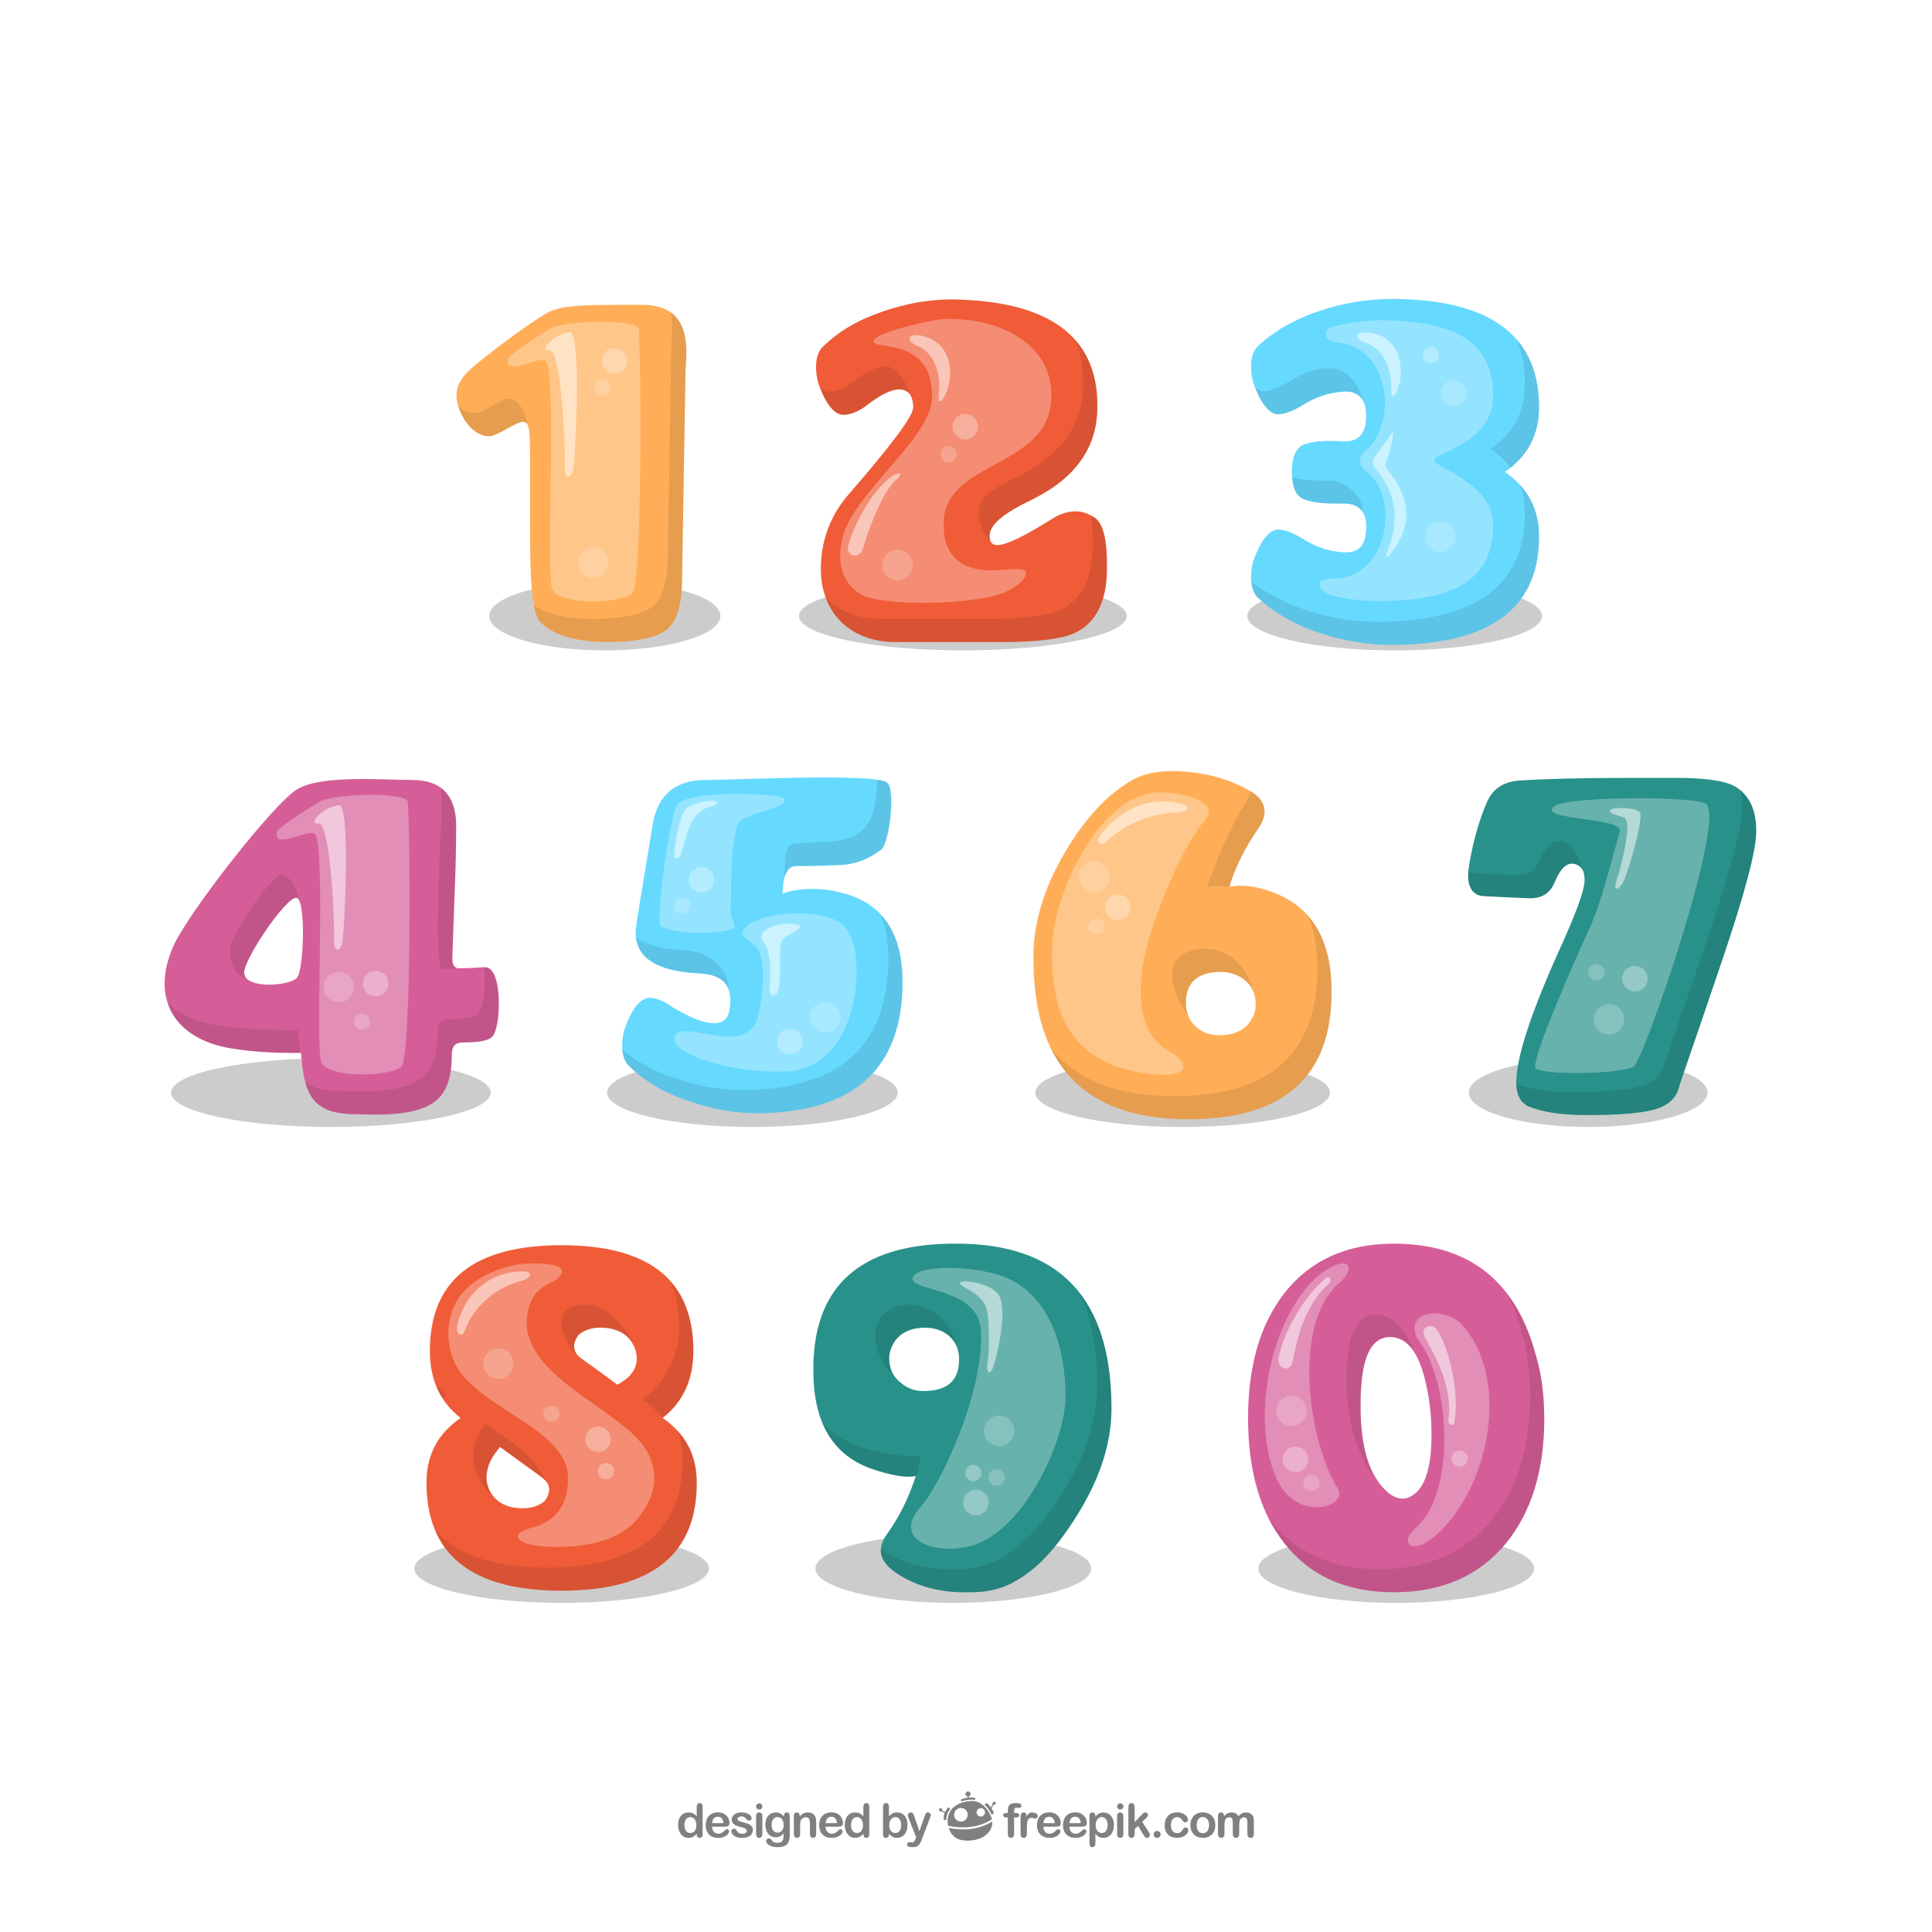 <?xml version="1.0" encoding="utf-8"?>
<!-- Generator: Adobe Illustrator 27.5.0, SVG Export Plug-In . SVG Version: 6.00 Build 0)  -->
<svg version="1.1" xmlns="http://www.w3.org/2000/svg" xmlns:xlink="http://www.w3.org/1999/xlink" x="0px" y="0px"
	 viewBox="0 0 499.92 499.92" style="enable-background:new 0 0 499.92 499.92;" xml:space="preserve">
<g id="BACKGROUND">
	<rect x="-0.04" y="-0.04" style="fill-rule:evenodd;clip-rule:evenodd;fill:#FFFFFF;" width="500" height="500"/>
</g>
<g id="OBJECTS">
	<g>
		<ellipse style="opacity:0.2;fill-rule:evenodd;clip-rule:evenodd;" cx="156.507" cy="159.395" rx="29.897" ry="8.893"/>
		<g>
			<path style="fill-rule:evenodd;clip-rule:evenodd;fill:#FFAE57;" d="M158.432,78.887c-6.221,0-10.7,0.269-13.314,0.806
				c-1.617,0.403-2.861,0.805-3.733,1.365c-5.225,3.222-11.322,7.651-18.29,13.289c-3.36,2.684-4.977,5.257-4.977,7.807
				c0,2.416,0.871,4.833,2.613,7.249c1.742,2.282,3.733,3.49,5.848,3.49c0.871,0,2.364-0.671,4.479-1.879
				c2.116-1.208,3.609-1.88,4.231-1.88c0.373,0,0.746,0.134,1.12,0.537c0.498,0.671,0.747,3.222,0.747,7.674v18.546
				c0,7.383,0.124,12.506,0.373,15.593c0.374,5.101,1.12,8.188,2.115,9.262c3.111,3.378,8.71,5.257,16.798,5.392
				c1.368,0,2.986,0,4.853-0.134c5.599-0.403,9.331-1.476,11.447-3.244c2.364-2.148,3.609-6.175,3.733-11.947l0.871-52.552
				c0-0.671,0-1.901,0.124-3.915c0.125-1.611,0.125-2.953,0.125-3.893c-0.125-7.651-3.857-11.566-11.198-11.566H158.432z"/>
			<path style="opacity:0.3;fill-rule:evenodd;clip-rule:evenodd;fill:#FFFFFF;" d="M142.48,84.976
				c-0.308,0.134-10.676,6.588-10.996,7.81c-1.347,5.14,8.574-1.222,9.86,0.777c2.789,4.334-0.23,56.494,1.657,59.157
				c3.02,4.261,18.627,3.223,20.641,0.795c2.744-3.31,2.214-68.136,1.527-68.79C162.964,82.629,147.391,82.832,142.48,84.976z"/>
			<path style="opacity:0.5;fill-rule:evenodd;clip-rule:evenodd;fill:#FFFFFF;" d="M147.462,85.94
				c-4.224,0.456-8.299,5.023-5.285,4.736c3.013-0.287,4.17,24.449,3.997,30.76c-0.062,2.241,1.769,2.847,2.195-0.307
				C149.021,116.293,150.387,85.624,147.462,85.94z"/>
			<path style="opacity:0.1;fill-rule:evenodd;clip-rule:evenodd;" d="M118.538,105.056c0.418,1.449,1.149,2.898,2.194,4.347
				c1.742,2.282,3.733,3.49,5.848,3.49c0.871,0,2.364-0.672,4.479-1.879c0.929-0.531,4.473-2.811,5.35-1.342
				c-0.032-1.987-1.907-6.356-4.798-6.513c-0.621-0.034-2.115,0.671-4.231,1.879c-2.115,1.208-3.608,1.879-4.479,1.879
				C121.366,106.916,119.895,106.279,118.538,105.056L118.538,105.056z M138.145,156.625c0.391,2.102,0.9,3.476,1.498,4.122
				c3.111,3.378,8.71,5.257,16.798,5.392c1.368,0,2.986,0,4.853-0.134c5.599-0.403,9.331-1.476,11.447-3.244
				c2.364-2.148,3.609-6.175,3.733-11.947l0.871-52.552c0-0.671,0-1.901,0.124-3.915c0.125-1.611,0.125-2.953,0.125-3.893
				c-0.074-4.567-1.435-7.802-4.08-9.669c0.246,1.115,0.38,2.345,0.402,3.693c0,0.939,0,2.282-0.125,3.893
				c-0.124,2.013-0.124,3.244-0.124,3.915l-0.871,52.552c-0.124,5.772-1.368,9.799-3.733,11.947
				c-2.115,1.767-5.848,2.841-11.447,3.244c-1.866,0.134-3.484,0.134-4.853,0.134C146.302,160.055,141.43,158.834,138.145,156.625z"
				/>
			<path style="opacity:0.3;fill-rule:evenodd;clip-rule:evenodd;fill:#FFFFFF;" d="M157.691,90.382
				c1.679-0.713,3.618,0.071,4.331,1.75c0.713,1.679-0.071,3.618-1.75,4.331c-1.679,0.713-3.618-0.071-4.331-1.75
				C155.229,93.034,156.012,91.095,157.691,90.382z"/>
			<path style="opacity:0.2;fill-rule:evenodd;clip-rule:evenodd;fill:#FFFFFF;" d="M154.966,98.349
				c1.073-0.455,2.312,0.045,2.768,1.118c0.456,1.073-0.045,2.312-1.118,2.768c-1.073,0.456-2.312-0.045-2.768-1.118
				C153.393,100.044,153.893,98.805,154.966,98.349z"/>
			<path style="opacity:0.2;fill-rule:evenodd;clip-rule:evenodd;fill:#FFFFFF;" d="M151.987,142.022
				c1.999-0.849,4.309,0.085,5.158,2.084c0.849,2-0.085,4.309-2.084,5.158c-1.999,0.849-4.309-0.085-5.158-2.084
				C149.054,145.18,149.987,142.87,151.987,142.022z"/>
		</g>
	</g>
	<g>
		<ellipse style="opacity:0.2;fill-rule:evenodd;clip-rule:evenodd;" cx="249.143" cy="159.395" rx="42.422" ry="8.893"/>
		<g>
			<path style="fill-rule:evenodd;clip-rule:evenodd;fill:#F05C38;" d="M259.062,166.138c9.331,0,15.553-0.805,18.912-2.282
				c5.474-2.55,8.336-7.92,8.461-16.242c0.124-7.651-0.871-12.215-3.235-13.692c-1.618-1.074-3.235-1.611-4.977-1.611
				c-1.991,0-3.982,0.671-6.097,2.014c-7.092,4.43-11.696,6.712-14.06,6.712c-1.369,0-1.991-0.805-1.991-2.282
				c-0.124-2.819,3.484-5.906,10.576-9.262c11.323-5.504,17.046-13.289,17.295-23.491c0.498-17.987-11.198-27.518-35.087-28.457
				c-7.839-0.403-15.677,1.074-23.392,4.161c-4.728,1.879-8.834,4.429-12.317,7.785c-1.369,1.208-1.991,3.087-1.991,5.369
				c0,1.208,0.124,2.551,0.498,4.027c1.866,5.504,4.106,8.323,6.47,8.457c1.866,0,3.982-0.806,6.097-2.416
				c3.608-2.819,6.345-4.161,8.46-4.161c2.364,0,3.609,1.611,3.609,4.698c0,2.148-5.475,9.531-16.548,22.283
				c-4.853,5.503-7.341,12.081-7.341,19.464c0,11.678,7.963,18.927,19.286,18.927H259.062z"/>
			<path style="opacity:0.3;fill-rule:evenodd;clip-rule:evenodd;fill:#FFFFFF;" d="M241.192,102.549
				c0,10.891-20.292,24.737-23.242,36.733c-1.409,5.731-0.217,11.641,4.829,14.524c4.285,2.448,21.64,3.173,34.093,0.476
				c4.466-0.967,9.088-4.284,8.592-6.206c-0.423-1.641-6.428-0.36-9.644-0.484c-6.249-0.241-11.517-2.928-11.643-11.569
				c-0.503-17.141,27.376-14.418,27.873-33.159c0.397-15.001-15.427-21.062-28.293-20.269c-2.892,0.178-18.298,3.68-17.768,5.811
				C226.519,90.541,241.192,87.401,241.192,102.549z"/>
			<path style="opacity:0.5;fill-rule:evenodd;clip-rule:evenodd;fill:#FFFFFF;" d="M237.403,89.488
				c4.362,1.77,6.053,7.327,5.561,11.755c-0.492,4.428,1.113,2.519,2.132-0.328c1.75-4.889,0.85-12.51-6.733-14.063
				C234.873,86.137,234.244,88.205,237.403,89.488z"/>
			<path style="opacity:0.5;fill-rule:evenodd;clip-rule:evenodd;fill:#FFFFFF;" d="M230.828,123.218
				c-5.775,3.969-10.428,14.162-11.344,18.046c-0.656,2.779,2.994,3.654,3.866,0.51c1.112-4.008,4.946-14.599,8.508-17.595
				C233.999,122.38,232.707,121.927,230.828,123.218z"/>
			<path style="opacity:0.1;fill-rule:evenodd;clip-rule:evenodd;" d="M259.062,166.138c9.331,0,15.553-0.805,18.912-2.282
				c5.474-2.55,8.336-7.92,8.461-16.242c0.124-7.651-0.871-12.215-3.235-13.692c-0.315-0.209-0.63-0.398-0.946-0.566
				c0.397,2.167,0.558,4.928,0.503,8.281c-0.124,8.322-2.986,13.692-8.461,16.242c-3.36,1.477-9.581,2.282-18.912,2.282H228.01
				c-5.94,0-10.954-1.996-14.381-5.579c2.646,7.277,9.36,11.555,18.059,11.555H259.062L259.062,166.138z M260.349,133.019
				c-2.69,1.354-5.127,4.804-4.092,6.908c-1.506-1.738-3.415-4.516-2.899-8.337c0.331-2.453,2.546-4.672,9.616-8.073
				c11.345-5.458,17.046-13.289,17.295-23.49c0.125-4.522-0.521-8.509-1.937-11.96c3.947,4.533,5.821,10.514,5.615,17.937
				c-0.213,8.718-4.424,15.67-12.71,20.943c-0.912,0.332-1.837,0.8-2.788,1.403c-0.715,0.446-1.404,0.871-2.069,1.274
				C263.944,130.787,261.93,131.919,260.349,133.019L260.349,133.019z M212.203,100.396c1.75,4.511,3.786,6.827,5.924,6.949
				c1.866,0,3.994-0.79,6.097-2.416c3.381-2.616,9.397-6.336,11.49-2.43c-2.339-6.717-5.232-7.707-6.707-7.707
				c-2.116,0-4.852,1.342-8.461,4.161c-2.115,1.611-4.23,2.416-6.097,2.416C213.684,101.325,212.932,101.001,212.203,100.396z"/>
			<path style="opacity:0.3;fill-rule:evenodd;clip-rule:evenodd;fill:#FFFFFF;" d="M248.477,107.372
				c1.679-0.713,3.618,0.071,4.331,1.75c0.713,1.679-0.071,3.618-1.75,4.331c-1.679,0.713-3.618-0.071-4.331-1.75
				C246.015,110.023,246.798,108.084,248.477,107.372z"/>
			<path style="opacity:0.2;fill-rule:evenodd;clip-rule:evenodd;fill:#FFFFFF;" d="M244.67,115.595
				c1.073-0.455,2.312,0.045,2.768,1.118c0.456,1.073-0.045,2.312-1.118,2.768c-1.073,0.455-2.312-0.045-2.767-1.118
				C243.096,117.289,243.597,116.05,244.67,115.595z"/>
			<path style="opacity:0.2;fill-rule:evenodd;clip-rule:evenodd;fill:#FFFFFF;" d="M230.704,142.545
				c2-0.849,4.309,0.085,5.158,2.084c0.849,1.999-0.084,4.309-2.084,5.158c-2,0.849-4.309-0.085-5.158-2.084
				C227.772,145.703,228.705,143.393,230.704,142.545z"/>
		</g>
	</g>
	<g>
		<ellipse style="opacity:0.2;fill-rule:evenodd;clip-rule:evenodd;" cx="360.888" cy="159.395" rx="38.116" ry="8.893"/>
		<g>
			<path style="fill-rule:evenodd;clip-rule:evenodd;fill:#66D9FF;" d="M324.211,145.466c-0.373,1.477-0.497,2.819-0.497,4.027
				c0,2.282,0.622,4.161,1.991,5.369c3.359,3.087,7.465,5.638,12.317,7.651c8.088,3.222,16.424,4.698,25.258,4.296
				c23.516-0.806,35.211-10.336,34.963-28.457c-0.125-6.846-2.986-12.215-8.834-16.242c5.848-4.027,8.71-9.396,8.834-16.242
				c0.248-18.121-11.447-27.652-34.963-28.457c-8.834-0.403-17.17,1.074-25.258,4.295c-4.852,2.013-8.958,4.564-12.317,7.651
				c-1.369,1.208-1.991,3.088-1.991,5.37c0,1.208,0.124,2.55,0.497,4.027c1.867,5.503,4.106,8.323,6.47,8.457
				c1.618,0,3.857-0.806,6.47-2.416c3.609-2.282,7.341-3.356,11.198-3.49c3.111,0.134,4.728,1.745,5.102,5.101
				c0.373,5.504-1.618,8.054-6.097,7.786c-4.355-0.269-7.714,0-9.954,0.805c-2.115,0.939-3.111,3.356-3.111,6.98
				c0,3.49,0.746,5.772,2.364,6.846c1.867,1.074,5.475,1.611,10.701,1.477c4.604-0.134,6.594,2.416,6.097,7.383
				c-0.249,3.624-2.115,5.369-5.475,5.235c-3.608-0.134-7.216-1.208-10.825-3.49c-2.613-1.611-4.852-2.416-6.47-2.416
				C328.317,137.144,326.077,139.963,324.211,145.466z"/>
			<path style="opacity:0.3;fill-rule:evenodd;clip-rule:evenodd;fill:#FFFFFF;" d="M345.717,88.579
				c13.884,0.914,16.376,20.879,7.292,28.417c-1.707,1.417-1.204,3.819,0.287,4.851c9.141,6.322,6.193,27.885-8.334,27.862
				c-6.021-0.01-3.192,3.597-0.44,4.324c4.832,1.277,9.818,1.657,14.945,1.466c13.946-0.521,27.025-3.65,26.878-19.938
				c-0.095-10.413-15.247-14.821-15.247-16.367c0-2.051,15.07-4.539,15.247-16.368c0.243-16.286-12.931-19.417-26.878-19.938
				c-5.128-0.191-10.885,0.576-14.85,1.771C342.219,85.382,342.73,88.382,345.717,88.579z"/>
			<path style="opacity:0.5;fill-rule:evenodd;clip-rule:evenodd;fill:#FFFFFF;" d="M359.984,112.219
				c-1.464,2.634-4.664,5.894-4.823,7.368c-0.227,2.098,9.331,7.979,4.184,22.101c-1.525,4.186,0.217,2.197,1.88-0.328
				c7.653-11.62-3.384-20.134-2.852-21.054C359.463,118.427,361.467,109.551,359.984,112.219z"/>
			<path style="opacity:0.5;fill-rule:evenodd;clip-rule:evenodd;fill:#FFFFFF;" d="M353.37,88.735
				c4.505,1.365,6.697,6.744,6.611,11.198c-0.086,4.454,1.338,2.407,2.093-0.521c1.296-5.028-0.295-12.536-7.988-13.389
				C350.544,85.629,350.106,87.746,353.37,88.735z"/>
			<path style="opacity:0.1;fill-rule:evenodd;clip-rule:evenodd;" d="M323.746,150.367c0.143,1.888,0.768,3.445,1.958,4.496
				c3.359,3.087,7.465,5.638,12.317,7.651c8.088,3.222,16.424,4.698,25.258,4.296c23.516-0.806,35.211-10.336,34.963-28.457
				c-0.092-5.087-1.697-9.357-4.913-12.868c0.782,2.106,1.19,4.401,1.236,6.892c0.248,18.121-11.447,27.651-34.963,28.457
				c-8.834,0.403-17.17-1.074-25.258-4.296C330.29,154.855,326.758,152.798,323.746,150.367L323.746,150.367z M390.894,121.007
				c4.848-3.888,7.235-8.9,7.349-15.138c0.102-7.448-1.815-13.444-5.74-17.98c1.436,3.46,2.125,7.462,2.062,12.004
				c-0.125,6.846-2.986,12.215-8.834,16.242C387.834,117.582,389.552,119.204,390.894,121.007L390.894,121.007z M324.757,100.261
				c1.751,4.511,3.786,6.828,5.924,6.95c1.618,0,3.857-0.806,6.47-2.416c3.609-2.282,7.34-3.392,11.198-3.49
				c0.532-0.013,3.33,0.206,4.443,2.585c-0.349-1.241-2.359-8.131-8.12-8.562c-3.849-0.287-7.59,1.208-11.198,3.49
				c-2.613,1.61-4.852,2.416-6.47,2.416C326.238,101.191,325.487,100.866,324.757,100.261L324.757,100.261z M334.338,123.436
				c2.047,0.675,5.181,1,9.338,0.886c4.232-0.116,9.038,3.985,8.952,8.19c-1.569-2.343-4.335-2.238-5.273-2.213
				c-5.225,0.136-8.834-0.403-10.701-1.477C335.273,127.906,334.528,126.11,334.338,123.436z"/>
			<path style="opacity:0.2;fill-rule:evenodd;clip-rule:evenodd;fill:#FFFFFF;" d="M374.89,98.679
				c1.679-0.713,3.618,0.071,4.331,1.75c0.713,1.679-0.071,3.618-1.75,4.331c-1.679,0.713-3.618-0.071-4.331-1.75
				C372.428,101.33,373.211,99.391,374.89,98.679z"/>
			<path style="opacity:0.3;fill-rule:evenodd;clip-rule:evenodd;fill:#FFFFFF;" d="M369.433,89.906
				c1.073-0.455,2.312,0.045,2.768,1.118c0.456,1.073-0.045,2.312-1.118,2.768c-1.073,0.455-2.312-0.045-2.768-1.118
				C367.86,91.6,368.36,90.361,369.433,89.906z"/>
			<path style="opacity:0.2;fill-rule:evenodd;clip-rule:evenodd;fill:#FFFFFF;" d="M371.106,135.272
				c2-0.849,4.309,0.085,5.158,2.084c0.849,1.999-0.085,4.309-2.084,5.158c-1.999,0.849-4.309-0.084-5.158-2.084
				C368.174,138.43,369.107,136.121,371.106,135.272z"/>
		</g>
	</g>
	<g>
		<ellipse style="opacity:0.2;fill-rule:evenodd;clip-rule:evenodd;" cx="85.626" cy="282.721" rx="41.36" ry="8.893"/>
		<g>
			<path style="fill-rule:evenodd;clip-rule:evenodd;fill:#D65E98;" d="M125.381,250.281c-2.613,0.134-4.728,0.268-6.594,0.268
				c-1.12,0-1.742-0.805-1.742-2.282c0.304-11.49,0.996-23.475,0.996-34.9c-0.125-7.652-3.982-11.544-11.323-11.544
				c-7.954,0-23.414-1.374-29.778,2.381c-6.217,3.669-28.439,32.335-32.096,40.636c-5.806,13.182-0.156,23.729,14.593,26.381
				c5.599,0.94,11.696,1.342,18.414,1.208c0.877,8.892,1.722,15.466,12.816,15.839c5.421,0.177,11.674,0.459,16.994-0.976
				c6.541-1.766,9.259-5.792,9.259-14.595c0-2.013,0.995-2.953,2.862-2.953c3.857,0,6.346-0.403,7.466-1.342
				C129.744,266.308,130.215,249.88,125.381,250.281L125.381,250.281z M63.17,251.623c0-3.446,10.666-19.329,13.438-19.329
				c2.648,0,2.006,18.777,0.249,20.672C75.079,255.156,63.17,256.081,63.17,251.623z"/>
			<path style="opacity:0.3;fill-rule:evenodd;clip-rule:evenodd;fill:#FFFFFF;" d="M82.737,207.38
				c-0.308,0.134-10.676,6.588-10.996,7.81c-1.347,5.139,8.574-1.222,9.86,0.776c2.788,4.335-0.23,56.494,1.657,59.157
				c3.02,4.261,18.627,3.223,20.641,0.795c2.744-3.31,2.214-68.136,1.527-68.79C103.221,205.033,87.648,205.237,82.737,207.38z"/>
			<path style="opacity:0.5;fill-rule:evenodd;clip-rule:evenodd;fill:#FFFFFF;" d="M87.719,208.345
				c-4.224,0.456-8.299,5.023-5.285,4.736c3.013-0.287,4.17,24.449,3.997,30.761c-0.062,2.241,1.769,2.847,2.195-0.307
				C89.279,238.698,90.644,208.029,87.719,208.345z"/>
			<path style="opacity:0.1;fill-rule:evenodd;clip-rule:evenodd;" d="M125.381,250.281l-0.165,0.009
				c0.579,4.795-0.187,10.912-1.646,12.136c-1.12,0.939-3.609,1.342-7.466,1.342c-1.867,0-2.862,0.94-2.862,2.953
				c0,8.802-2.718,12.829-9.259,14.595c-5.319,1.435-11.572,1.153-16.994,0.976c-3.652-0.123-6.193-0.918-7.99-2.247
				c1.289,4.812,4.082,7.967,11.668,8.223c5.421,0.177,11.674,0.459,16.994-0.976c6.541-1.766,9.259-5.792,9.259-14.595
				c0-2.013,0.995-2.953,2.862-2.953c3.857,0,6.346-0.403,7.466-1.342C129.744,266.308,130.215,249.88,125.381,250.281
				L125.381,250.281z M118.579,250.54c-0.719,0.027-3.688,0.412-4.228,0.053c-2.407-1.599,0.027-39.527,0.011-43.202
				c-0.006-1.317-0.154-2.524-0.395-3.617c2.624,1.87,4.05,5.076,4.073,9.594c0.05,9.756-0.505,19.92-0.841,29.836
				C117.185,243.645,116.236,251.024,118.579,250.54L118.579,250.54z M43.335,259.413c1.899,5.954,7.418,10.283,16.102,11.807
				c4.776,0.838,12.819,1.247,18.405,1.266c-0.355-1.827-0.567-3.846-0.779-6.001c-6.719,0.134-15.711-0.27-21.304-1.242
				C50.353,264.306,46.181,262.243,43.335,259.413L43.335,259.413z M63.82,253.201c-0.501-0.281-0.822-1.566-0.35-2.955
				c2.038-6.003,11.832-19.378,13.662-17.669c-0.122-3.914-3.105-6.259-4.203-6.259c-2.771,0-13.33,15.885-13.438,19.329
				C59.375,249.374,61.279,252.915,63.82,253.201z"/>
			<path style="opacity:0.3;fill-rule:evenodd;clip-rule:evenodd;fill:#FFFFFF;" d="M95.901,251.471
				c1.679-0.713,3.618,0.071,4.331,1.75c0.713,1.679-0.071,3.618-1.75,4.331c-1.679,0.713-3.618-0.071-4.331-1.75
				C93.439,254.123,94.222,252.184,95.901,251.471z"/>
			<path style="opacity:0.2;fill-rule:evenodd;clip-rule:evenodd;fill:#FFFFFF;" d="M92.813,262.439
				c1.073-0.456,2.312,0.045,2.768,1.118c0.455,1.073-0.045,2.312-1.118,2.768c-1.073,0.455-2.312-0.045-2.768-1.118
				C91.24,264.133,91.74,262.894,92.813,262.439z"/>
			<path style="opacity:0.2;fill-rule:evenodd;clip-rule:evenodd;fill:#FFFFFF;" d="M86.124,251.828
				c2-0.849,4.309,0.084,5.158,2.084c0.849,2-0.084,4.309-2.084,5.158c-1.999,0.849-4.309-0.084-5.158-2.084
				C83.192,254.986,84.125,252.676,86.124,251.828z"/>
		</g>
	</g>
	<g>
		<ellipse style="opacity:0.2;fill-rule:evenodd;clip-rule:evenodd;" cx="194.689" cy="282.721" rx="37.607" ry="8.893"/>
		<g>
			<path style="fill-rule:evenodd;clip-rule:evenodd;fill:#66D9FF;" d="M182.642,201.823c-7.839,0-12.318,3.759-13.687,11.141
				c-1.866,11.409-3.36,20.135-4.23,25.907c-0.124,1.074-0.249,1.879-0.249,2.416c0,6.577,5.475,10.068,16.548,10.604
				c5.35,0.268,7.963,2.551,7.963,6.98c0,0.805-0.124,1.611-0.249,2.551c-0.373,2.282-1.742,3.356-3.982,3.356
				c-2.488,0-6.097-1.342-10.701-4.161c-2.24-1.611-4.23-2.416-6.097-2.416c-2.364,0.134-4.604,2.953-6.47,8.456
				c-0.373,1.477-0.498,2.819-0.498,4.027c0,2.282,0.622,4.161,1.991,5.369c3.484,3.356,7.59,5.906,12.318,7.785
				c7.839,3.088,15.553,4.564,23.391,4.161c21.774-0.94,33.345-10.873,34.714-30.068c0.124-1.208,0.124-2.416,0.124-3.893
				c0-12.215-4.853-19.866-14.558-22.685c-3.111-0.94-6.097-1.342-8.958-1.342c-2.738,0-5.226,0.403-7.59,1.208l0.373-3.49
				c0.622-2.416,1.618-3.624,3.235-3.624c4.355,0,8.212-0.134,11.323-0.268c3.857-0.134,7.438-1.513,10.7-4.027
				c1.963-1.512,3.846-15.339,1.474-17.315C226.535,200,190.132,201.823,182.642,201.823z"/>
			<path style="opacity:0.3;fill-rule:evenodd;clip-rule:evenodd;fill:#FFFFFF;" d="M203.98,277.217
				c7.748-0.429,13.306-6.099,15.993-14.498c2.028-6.339,2.975-17.918-1.477-22.969c-4.497-5.102-22.998-4.252-26.12,0.933
				c-1.216,2.02,2.653,3.018,3.812,5.096c1.828,3.28,1.364,10.179,0.201,16.243c-2.524,13.167-21.03,0.256-21.903,6.715
				C173.954,272.685,189.584,278.014,203.98,277.217z"/>
			<path style="opacity:0.3;fill-rule:evenodd;clip-rule:evenodd;fill:#FFFFFF;" d="M189.973,239.915
				c0.569-0.597-1.098-2.42-0.961-4.494c0.249-3.762,0.075-9.335,0.516-14.464c0.233-2.712,0.764-5.287,1.233-7.449
				c0.668-3.083,13.644-4.208,12.193-6.828c-0.794-1.434-25.228-2.453-27.882,1.674c-1.275,1.984-5.071,24.541-4.309,30.773
				C171.07,241.626,187.759,242.239,189.973,239.915z"/>
			<path style="opacity:0.5;fill-rule:evenodd;clip-rule:evenodd;fill:#FFFFFF;" d="M183.998,207.163
				c-2.381,0.162-5.547,1.091-6.524,2.151c-1.727,1.875-2.921,9.21-3,11.841c-0.039,1.289,1.101,1.556,1.763-0.235
				c1.615-4.367,2.067-10.964,7.76-12.228C186.114,208.222,185.756,207.044,183.998,207.163z"/>
			<path style="opacity:0.5;fill-rule:evenodd;clip-rule:evenodd;fill:#FFFFFF;" d="M205.946,239.193
				c-4.612-0.945-10.592,1.692-8.512,4.367c2.589,3.33,1.752,9.846,1.708,12.212c-0.044,2.366,1.566,2.624,2.311,0.21
				c0.745-2.414,0.019-11.138,0.827-12.569C203.136,241.895,209.428,239.906,205.946,239.193z"/>
			<path style="opacity:0.1;fill-rule:evenodd;clip-rule:evenodd;" d="M164.559,242.637c0.721,5.707,6.175,8.754,16.465,9.255
				c1.704,0.083,6.118,0.465,7.627,4.174c-0.675-6.753-6.008-9.889-11.305-10.15C171.563,245.63,167.306,244.548,164.559,242.637
				L164.559,242.637z M161.03,271.63c3.093,2.603,6.624,4.654,10.593,6.232c7.839,3.087,15.553,4.564,23.391,4.161
				c21.774-0.94,33.345-10.873,34.714-30.068c0.124-1.208,0.124-2.416,0.124-3.893c0-4.378-0.623-8.17-1.87-11.363
				c3.698,3.999,5.549,9.799,5.549,17.34c0,1.477,0,2.685-0.124,3.893c-1.369,19.195-12.94,29.128-34.714,30.068
				c-7.839,0.402-15.553-1.074-23.391-4.161c-4.728-1.879-8.834-4.43-12.318-7.785C161.809,275.017,161.184,273.486,161.03,271.63
				L161.03,271.63z M208.229,224.094c3.461-0.035,6.551-0.146,9.128-0.257c3.857-0.134,7.438-1.513,10.7-4.027
				c1.963-1.512,3.846-15.339,1.474-17.315c-0.375-0.312-1.272-0.557-2.57-0.745c-0.071,9.805-2.326,15.716-13.281,16.112
				c-2.021,0.073-6.396,0.218-8.497,0.495c-2.232,0.295-2.08,5.872-2.165,8.513c0.602-1.482,0.583-2.834,3.321-2.834
				C206.962,224.035,207.593,224.054,208.229,224.094z"/>
			<path style="opacity:0.3;fill-rule:evenodd;clip-rule:evenodd;fill:#FFFFFF;" d="M180.228,224.624
				c1.679-0.713,3.618,0.071,4.331,1.75c0.713,1.679-0.071,3.618-1.75,4.331c-1.679,0.713-3.618-0.071-4.331-1.75
				C177.765,227.275,178.549,225.336,180.228,224.624z"/>
			<path style="opacity:0.2;fill-rule:evenodd;clip-rule:evenodd;fill:#FFFFFF;" d="M175.705,232.433
				c1.073-0.455,2.312,0.045,2.768,1.118c0.456,1.073-0.045,2.312-1.118,2.768c-1.073,0.455-2.312-0.045-2.768-1.118
				C174.131,234.128,174.632,232.888,175.705,232.433z"/>
			<path style="opacity:0.3;fill-rule:evenodd;clip-rule:evenodd;fill:#FFFFFF;" d="M203.127,266.474
				c1.679-0.713,3.618,0.071,4.331,1.75c0.713,1.679-0.071,3.618-1.75,4.331c-1.679,0.713-3.618-0.071-4.331-1.75
				C200.664,269.125,201.448,267.186,203.127,266.474z"/>
			<path style="opacity:0.2;fill-rule:evenodd;clip-rule:evenodd;fill:#FFFFFF;" d="M212.028,259.606
				c1.999-0.849,4.309,0.085,5.158,2.084c0.849,2-0.084,4.309-2.084,5.158c-2,0.849-4.309-0.085-5.158-2.084
				C209.095,262.765,210.028,260.455,212.028,259.606z"/>
		</g>
	</g>
	<g>
		<ellipse style="opacity:0.2;fill-rule:evenodd;clip-rule:evenodd;" cx="306.021" cy="282.721" rx="38.116" ry="8.893"/>
		<g>
			<path style="fill-rule:evenodd;clip-rule:evenodd;fill:#FFAE57;" d="M329.876,231.085c-4.355-1.745-8.211-2.282-11.82-1.611
				c1.867-5.772,4.479-10.738,7.59-15.168c2.613-3.893,1.991-7.114-1.991-9.53c-5.475-3.222-11.82-4.967-19.161-5.235
				c-4.853-0.134-8.834,0.671-11.696,2.416c-6.097,3.49-11.82,9.53-17.046,18.256c-5.35,8.993-8.212,17.852-8.336,26.712
				c-0.374,28.457,12.94,42.686,40.064,42.686c24.76,0,37.079-11.007,37.079-33.021
				C344.559,243.435,339.706,234.978,329.876,231.085L329.876,231.085z M316.065,267.865c-2.488,0.134-4.603-0.537-6.221-1.879
				c-1.866-1.477-2.862-3.49-2.986-6.041c-0.124-5.503,2.737-8.322,8.71-8.456c4.852-0.134,9.207,2.953,9.332,7.92
				c0.124,1.208-0.125,2.282-0.498,3.222C323.033,265.986,320.171,267.731,316.065,267.865z"/>
			<path style="opacity:0.3;fill-rule:evenodd;clip-rule:evenodd;fill:#FFFFFF;" d="M302.036,271.679
				c-8.47-4.802-7.486-17.808-5.489-25.854c3.134-12.625,10.89-28.804,14.969-33.266c4.972-5.439-6.089-7.383-10.799-7.539
				c-15.726-0.519-27.787,25.406-28.401,39.1c-0.953,21.276,7.186,32.163,26.975,33.931
				C306.3,278.678,309.303,275.799,302.036,271.679z"/>
			<path style="opacity:0.5;fill-rule:evenodd;clip-rule:evenodd;fill:#FFFFFF;" d="M305.925,208.041
				c-9.287-2.434-16.71,2.101-21.361,8.252c-0.967,1.28,0.035,2.973,1.788,1.373c3.56-3.248,9.914-7.208,18.404-7.429
				C307.451,210.169,308.045,208.597,305.925,208.041z"/>
			<path style="opacity:0.1;fill-rule:evenodd;clip-rule:evenodd;" d="M318.375,229.5c0.469-4.481,5.332-12.36,7.271-15.194
				c2.648-3.869,1.991-7.114-1.991-9.53l-0.16-0.093c-0.151,1.139-0.639,2.371-1.527,3.647c-3.09,4.444-7.739,15.443-9.605,21.215
				C314.284,229.188,316.275,229.173,318.375,229.5L318.375,229.5z M271.786,271.011c5.905,12.399,17.79,18.6,35.694,18.6
				c24.76,0,37.079-11.007,37.079-33.021c0-8.448-2.002-14.958-6.037-19.566c1.575,3.777,2.359,8.304,2.359,13.59
				c0,22.014-12.318,33.021-37.078,33.021C289.053,283.634,278.388,279.425,271.786,271.011L271.786,271.011z M307.668,263.307
				c-4.915-6.85-8.156-17.489,4.222-17.794c4.697-0.116,10.419,3.211,12.376,10.958c-1.871-4.624-8.191-6.079-12.976-4.238
				C305.331,254.525,306.824,261.849,307.668,263.307z"/>
			<path style="opacity:0.3;fill-rule:evenodd;clip-rule:evenodd;fill:#FFFFFF;" d="M287.941,231.73
				c1.679-0.713,3.618,0.071,4.331,1.75c0.713,1.679-0.071,3.618-1.75,4.331c-1.679,0.713-3.618-0.071-4.331-1.75
				C285.479,234.382,286.262,232.443,287.941,231.73z"/>
			<path style="opacity:0.2;fill-rule:evenodd;clip-rule:evenodd;fill:#FFFFFF;" d="M282.88,237.824
				c1.073-0.455,2.312,0.045,2.768,1.118c0.456,1.073-0.045,2.312-1.118,2.768c-1.073,0.456-2.312-0.045-2.767-1.118
				C281.306,239.518,281.806,238.279,282.88,237.824z"/>
			<path style="opacity:0.2;fill-rule:evenodd;clip-rule:evenodd;fill:#FFFFFF;" d="M281.59,223.314
				c2-0.849,4.309,0.084,5.158,2.084c0.849,1.999-0.085,4.309-2.084,5.158c-2,0.849-4.309-0.085-5.158-2.084
				C278.658,226.472,279.591,224.163,281.59,223.314z"/>
		</g>
	</g>
	<g>
		<ellipse style="opacity:0.2;fill-rule:evenodd;clip-rule:evenodd;" cx="410.946" cy="282.721" rx="30.877" ry="8.893"/>
		<g>
			<path style="fill-rule:evenodd;clip-rule:evenodd;fill:#28918A;" d="M403.289,246.254c-7.341,16.376-11.074,27.786-10.949,34.229
				c0.125,2.953,1.12,4.833,3.111,5.772c3.484,1.477,8.461,2.282,15.055,2.282c8.959,0,15.18-0.537,18.539-1.745
				c3.111-1.074,4.977-3.087,5.599-6.175c5.101-14.766,8.834-25.772,11.323-33.155c5.474-16.242,8.336-26.98,8.461-31.947
				c0.124-5.637-1.618-9.665-5.35-11.947c-2.488-1.476-7.59-2.282-15.179-2.282H420.46c-11.696,0-20.779,0.269-27.125,0.671
				c-4.106,0.269-6.968,2.014-8.461,5.369c-1.991,4.43-3.608,9.933-4.729,16.511c-0.124,0.939-0.248,1.879-0.248,2.684
				c0,3.356,1.368,5.235,4.106,5.369c4.728,0.268,8.585,0.402,11.571,0.537c3.359,0.134,5.599-1.342,6.719-4.161
				c1.493-3.624,3.235-5.235,5.225-4.698c1.866,0.537,2.613,2.013,2.488,4.564C409.884,230.683,407.644,236.723,403.289,246.254z"/>
			<path style="opacity:0.3;fill-rule:evenodd;clip-rule:evenodd;fill:#FFFFFF;" d="M401.989,208.75
				c-3.891,3.641,18.275,2.596,17.139,6.474c-2.138,7.296-4.629,18.057-8.02,25.421c-2.918,6.336-14.6,32.568-13.839,35.632
				c0.482,1.942,22.006,1.835,25.482-0.324c2.61-1.621,24.388-64.911,18.566-68.065C437.834,206.001,404.977,205.954,401.989,208.75
				z"/>
			<path style="opacity:0.5;fill-rule:evenodd;clip-rule:evenodd;fill:#FFFFFF;" d="M420.12,211.503
				c2.54,0.692-0.746,13.314-1.772,16.152c-1.026,2.839,0.389,3.108,1.735,0.4c1.346-2.707,5.318-16.499,4.228-17.859
				C422.764,208.266,410.632,208.921,420.12,211.503z"/>
			<path style="opacity:0.1;fill-rule:evenodd;clip-rule:evenodd;" d="M392.341,280.508c0.129,2.939,1.124,4.81,3.109,5.747
				c3.484,1.477,8.461,2.282,15.055,2.282c8.959,0,15.18-0.537,18.539-1.745c3.111-1.074,4.977-3.087,5.599-6.175
				c5.101-14.766,8.834-25.772,11.323-33.155c5.474-16.242,8.336-26.98,8.461-31.947c0.111-5.021-1.259-8.764-4.197-11.135
				c0.389,1.532,0.561,3.253,0.519,5.159c-0.124,4.967-2.986,15.705-8.461,31.947c-2.489,7.383-6.221,18.39-11.323,33.155
				c-0.622,3.088-2.488,5.101-5.599,6.175c-3.359,1.208-9.581,1.745-18.539,1.745C400.584,282.56,395.791,281.838,392.341,280.508
				L392.341,280.508z M379.92,225.881c0.132,0.016,0.267,0.027,0.406,0.034c4.728,0.268,8.585,0.403,11.571,0.537
				c3.359,0.134,5.599-1.342,6.719-4.161c3.709-9.004,9.55-3.155,10.915,2.845c-0.755-1.456-2.655-1.898-3.773-1.459
				c-1.591,0.626-2.809,2.969-3.464,4.59c-1.137,2.811-3.36,4.295-6.719,4.161c-2.986-0.134-6.843-0.268-11.571-0.537
				c-2.737-0.134-4.106-2.014-4.106-5.369C379.898,226.316,379.906,226.102,379.92,225.881z"/>
			<path style="opacity:0.3;fill-rule:evenodd;clip-rule:evenodd;fill:#FFFFFF;" d="M421.751,250.216
				c1.679-0.713,3.618,0.071,4.331,1.75c0.713,1.679-0.071,3.618-1.75,4.331c-1.679,0.713-3.618-0.071-4.331-1.75
				C419.288,252.868,420.072,250.928,421.751,250.216z"/>
			<path style="opacity:0.2;fill-rule:evenodd;clip-rule:evenodd;fill:#FFFFFF;" d="M412.267,249.655
				c1.073-0.455,2.312,0.045,2.768,1.118c0.455,1.073-0.045,2.313-1.118,2.768c-1.073,0.456-2.312-0.045-2.768-1.118
				C410.693,251.349,411.194,250.11,412.267,249.655z"/>
			<path style="opacity:0.2;fill-rule:evenodd;clip-rule:evenodd;fill:#FFFFFF;" d="M414.764,260.144
				c2-0.849,4.309,0.085,5.158,2.084c0.849,2-0.084,4.309-2.084,5.158c-1.999,0.849-4.309-0.085-5.158-2.084
				C411.831,263.302,412.764,260.993,414.764,260.144z"/>
		</g>
	</g>
	<g>
		<path style="opacity:0.2;fill-rule:evenodd;clip-rule:evenodd;" d="M145.326,396.969c21.051,0,38.116,3.981,38.116,8.893
			c0,4.912-17.065,8.893-38.116,8.893s-38.116-3.981-38.116-8.893C107.21,400.95,124.274,396.969,145.326,396.969z"/>
		<g>
			<path style="fill-rule:evenodd;clip-rule:evenodd;fill:#F05C38;" d="M145.325,411.607c23.516,0,35.212-9.53,34.963-28.457
				c-0.124-6.846-2.986-12.215-8.834-16.242c5.35-4.162,7.963-9.933,7.963-17.316c0-18.255-11.323-27.383-34.092-27.383
				c-22.769,0-34.092,9.128-34.092,27.383c0,7.383,2.613,13.154,7.963,17.316c-5.848,4.027-8.71,9.396-8.834,16.242
				C110.114,402.076,121.81,411.607,145.325,411.607L145.325,411.607z M155.901,343.551c4.106,0.134,6.968,1.879,8.337,5.235
				c0.373,0.94,0.622,2.014,0.497,3.222c-0.124,2.416-1.742,4.564-4.977,6.309c-2.489-1.879-5.599-4.161-9.207-6.711
				c-1.368-0.94-1.991-2.013-1.991-3.222c0-0.94,0.373-1.879,1.12-2.953C151.298,344.088,153.413,343.417,155.901,343.551
				L155.901,343.551z M134.75,390.264c-4.106-0.134-6.968-1.879-8.337-5.235c-0.373-0.939-0.622-2.014-0.497-3.222
				c0.124-2.416,1.244-4.832,3.484-7.383c5.102,3.759,8.71,6.309,10.701,7.785c1.368,0.94,1.991,2.014,1.991,3.222
				c0,0.94-0.373,1.879-1.12,2.953C139.353,389.727,137.238,390.398,134.75,390.264z"/>
			<path style="opacity:0.3;fill-rule:evenodd;clip-rule:evenodd;fill:#FFFFFF;" d="M164.976,392.977
				c4.799-5.926,5.727-11.805,2.257-17.741c-6.24-10.678-33.796-19.348-30.718-35.601c1.575-8.32,7.816-6.801,8.842-10.39
				c0.379-1.326-1.368-2.415-8.08-2.316c-6.782,0.1-14.071,3.381-17.799,7.851c-4.694,5.63-4.568,15.07-0.003,20.79
				c7.985,10.005,27.516,15.053,27.516,26.945c0,8.216-4.509,11.55-9.438,12.811c-5.913,1.513-3.693,4.044,1.167,4.611
				C147.971,401.017,159.518,399.716,164.976,392.977z"/>
			<path style="opacity:0.5;fill-rule:evenodd;clip-rule:evenodd;fill:#FFFFFF;" d="M135.639,329.001
				c-9.588-0.256-16.055,6.959-17.382,14.328c-0.284,1.577,1.285,3.173,2.051,0.93c1.58-4.624,6.484-10.711,14.693-12.855
				C137.607,330.723,137.828,329.059,135.639,329.001z"/>
			<path style="opacity:0.1;fill-rule:evenodd;clip-rule:evenodd;" d="M145.325,411.607c23.516,0,35.212-9.53,34.963-28.457
				c-0.092-5.086-1.697-9.357-4.914-12.868c0.782,2.106,1.19,4.401,1.236,6.892c0.249,18.926-11.447,28.457-34.963,28.457
				c-13.764,0-23.476-3.266-29.116-9.769C116.898,406.339,127.845,411.607,145.325,411.607L145.325,411.607z M171.454,366.908
				c5.029-3.695,7.963-10.616,7.963-17.316c0-7.533-1.93-13.509-5.794-17.934c1.411,3.418,2.116,7.403,2.116,11.957
				c0,7.382-4.028,14.351-9.378,18.512C168.511,363.783,170.123,365.143,171.454,366.908L171.454,366.908z M112.748,358.365
				c0.457,1.181,1.02,2.299,1.687,3.354c0.35-0.268,0.71-0.531,1.084-0.789C114.495,360.135,113.572,359.279,112.748,358.365
				L112.748,358.365z M155.901,343.551c2.036,0.17,6.275,0.726,8.022,4.545c-1.096-3.629-6.761-10.36-11.7-10.521
				c-2.859-0.154-6.741,0.691-6.938,4.126c-0.209,3.653,2.908,8.415,3.98,8.72c-1.312-2.184-0.572-3.409,0.091-4.497
				C150.533,343.992,153.9,343.384,155.901,343.551L155.901,343.551z M127.712,387.239c-6.001-5.028-7.087-12.986-1.991-18.791
				c6.696,4.933,12.103,7.375,15.793,15.125c-1.989-2.238-8.374-6.393-12.115-9.149c-2.239,2.551-3.343,4.968-3.484,7.383
				C125.894,382.183,125.901,385.467,127.712,387.239z"/>
			<path style="opacity:0.3;fill-rule:evenodd;clip-rule:evenodd;fill:#FFFFFF;" d="M153.458,369.399
				c1.679-0.713,3.618,0.071,4.331,1.75c0.713,1.679-0.071,3.618-1.75,4.331c-1.679,0.713-3.618-0.071-4.331-1.75
				C150.995,372.051,151.779,370.112,153.458,369.399z"/>
			<path style="opacity:0.3;fill-rule:evenodd;clip-rule:evenodd;fill:#FFFFFF;" d="M155.976,378.723
				c1.073-0.456,2.312,0.045,2.768,1.118c0.456,1.073-0.045,2.312-1.118,2.767c-1.073,0.456-2.312-0.045-2.768-1.118
				C154.402,380.418,154.903,379.178,155.976,378.723z"/>
			<path style="opacity:0.2;fill-rule:evenodd;clip-rule:evenodd;fill:#FFFFFF;" d="M141.883,363.874
				c1.073-0.455,2.312,0.045,2.768,1.118c0.456,1.073-0.045,2.312-1.118,2.768c-1.073,0.456-2.312-0.045-2.768-1.118
				C140.31,365.569,140.811,364.33,141.883,363.874z"/>
			<path style="opacity:0.2;fill-rule:evenodd;clip-rule:evenodd;fill:#FFFFFF;" d="M127.407,349.25
				c2-0.849,4.309,0.085,5.158,2.084c0.849,2-0.085,4.309-2.084,5.158c-1.999,0.849-4.309-0.085-5.158-2.084
				C124.475,352.408,125.408,350.098,127.407,349.25z"/>
		</g>
	</g>
	<g>
		<path style="opacity:0.2;fill-rule:evenodd;clip-rule:evenodd;" d="M246.69,396.969c19.706,0,35.681,3.981,35.681,8.893
			c0,4.912-15.975,8.893-35.681,8.893c-19.706,0-35.681-3.981-35.681-8.893C211.009,400.95,226.984,396.969,246.69,396.969z"/>
		<g>
			<path style="fill-rule:evenodd;clip-rule:evenodd;fill:#28918A;" d="M225.146,379.928c5.35,1.879,9.207,2.551,11.82,2.014
				c-1.867,5.772-4.355,10.739-7.466,15.034c-2.613,3.624-1.99,6.846,1.866,9.665c5.101,3.624,11.447,5.503,18.912,5.369
				c5.101,0.134,9.332-0.939,12.816-3.087c5.723-3.222,11.198-9.396,16.548-18.39c5.35-8.993,7.963-17.719,7.963-26.041
				c0-28.457-13.313-42.686-40.064-42.686c-23.267-0.134-35.585,9.531-36.954,28.725c-0.124,1.208-0.124,2.551-0.124,4.161
				C210.464,367.847,215.316,376.303,225.146,379.928L225.146,379.928z M238.957,343.551c4.977-0.134,9.083,2.685,9.208,7.92
				c0.124,5.504-2.737,8.323-8.71,8.457c-2.364,0.134-4.479-0.537-6.221-2.013c-1.991-1.477-2.987-3.356-3.111-5.906
				c-0.124-1.208,0.124-2.282,0.498-3.222C231.989,345.43,234.851,343.685,238.957,343.551z"/>
			<path style="opacity:0.3;fill-rule:evenodd;clip-rule:evenodd;fill:#FFFFFF;" d="M253.75,343.671
				c1.388,14.449-9.49,39.417-15.679,46.445c-6.431,7.302,1.375,11.746,11.034,10.378c15.325-2.171,26.602-27.768,26.602-38.918
				c0-13.816-4.415-24.865-13.261-29.966c-7.272-4.194-24.08-4.703-26.119-1.3C234.004,334.183,252.702,332.762,253.75,343.671z"/>
			<path style="opacity:0.5;fill-rule:evenodd;clip-rule:evenodd;fill:#FFFFFF;" d="M254.912,337.64
				c1.295,2.291,1.08,12.2,0.617,15.183c-0.464,2.982,0.977,2.976,1.78,0.061c0.803-2.915,3.634-14.651,0.917-18.062
				c-2.621-3.292-11.012-3.923-9.751-2.571C249.604,333.462,253.068,334.378,254.912,337.64z"/>
			<path style="opacity:0.1;fill-rule:evenodd;clip-rule:evenodd;" d="M225.146,379.928c2.246,0.817,8.408,2.557,11.82,2.014
				c0.792-1.806,0.863-3.354,1.329-5.261c-2.613,0.537-11.156-0.483-16.828-2.729c-3.506-1.388-6.432-3.236-8.686-5.786
				C215.12,373.816,219.223,377.772,225.146,379.928L225.146,379.928z M227.929,400.833c5.06,3.514,11.324,5.333,18.672,5.2
				c5.102,0.134,9.332-0.94,12.816-3.087c5.723-3.221,11.198-9.396,16.548-18.39c5.35-8.993,7.963-17.719,7.963-26.041
				c0-9.632-1.527-17.632-4.583-24.004c5.511,7.055,8.261,17.048,8.261,29.981c0,8.322-2.613,17.047-7.963,26.041
				c-5.35,8.993-10.825,15.168-16.548,18.39c-3.484,2.148-7.715,3.222-12.816,3.087c-7.465,0.134-13.811-1.745-18.912-5.369
				C228.937,404.864,227.791,402.928,227.929,400.833L227.929,400.833z M238.957,343.551c2.051-0.063,5.819,0.216,8.456,4.539
				c-1.241-6.616-7.364-10.656-12.133-10.515c-4.106,0.121-6.968,1.879-8.336,5.235c-1.622,4.083,1.275,10.784,4.448,13.236
				c-0.976-1.67-2.055-3.665-0.77-7.26C231.84,345.374,234.851,343.677,238.957,343.551z"/>
			<path style="opacity:0.3;fill-rule:evenodd;clip-rule:evenodd;fill:#FFFFFF;" d="M251.225,385.751
				c1.679-0.713,3.618,0.071,4.331,1.75c0.713,1.679-0.071,3.618-1.75,4.331c-1.679,0.713-3.618-0.071-4.331-1.75
				C248.762,388.403,249.546,386.463,251.225,385.751z"/>
			<path style="opacity:0.2;fill-rule:evenodd;clip-rule:evenodd;fill:#FFFFFF;" d="M257.04,380.349
				c1.073-0.455,2.312,0.045,2.768,1.118c0.455,1.073-0.045,2.312-1.119,2.768c-1.073,0.455-2.312-0.045-2.767-1.118
				C255.467,382.044,255.967,380.805,257.04,380.349z"/>
			<path style="opacity:0.3;fill-rule:evenodd;clip-rule:evenodd;fill:#FFFFFF;" d="M251.026,379.198
				c1.073-0.456,2.312,0.045,2.768,1.118c0.455,1.073-0.045,2.312-1.118,2.768c-1.073,0.455-2.312-0.045-2.767-1.118
				C249.453,380.892,249.953,379.653,251.026,379.198z"/>
			<path style="opacity:0.2;fill-rule:evenodd;clip-rule:evenodd;fill:#FFFFFF;" d="M256.969,366.622
				c2-0.849,4.309,0.085,5.158,2.084c0.849,2-0.084,4.309-2.084,5.158c-2,0.849-4.309-0.085-5.158-2.084
				C254.036,369.78,254.969,367.471,256.969,366.622z"/>
		</g>
	</g>
	<g>
		<path style="opacity:0.2;fill-rule:evenodd;clip-rule:evenodd;" d="M361.268,396.969c19.706,0,35.681,3.981,35.681,8.893
			c0,4.912-15.975,8.893-35.681,8.893s-35.681-3.981-35.681-8.893C325.587,400.95,341.562,396.969,361.268,396.969z"/>
		<g>
			<path style="fill-rule:evenodd;clip-rule:evenodd;fill:#D65E98;" d="M397.226,349.994c-5.226-18.792-17.419-28.189-36.581-28.189
				c-12.193,0-21.649,4.295-28.368,12.886c-6.221,8.054-9.332,18.792-9.332,32.216c0,13.557,3.11,24.43,9.332,32.35
				c6.594,8.457,16.051,12.752,28.368,12.752c12.318,0,22.023-4.161,28.991-12.618c6.595-8.054,9.954-18.792,9.954-32.215
				c0-5.772-0.622-11.141-1.991-15.839L397.226,349.994L397.226,349.994z M363.756,387.714c-1.617,0.268-3.235-0.268-4.853-1.745
				c-4.603-4.161-6.843-11.41-6.843-22.014c0-1.476,0-2.953,0.124-4.564c0.498-9.128,3.111-13.558,7.714-13.423
				c4.23,0.134,7.216,4.027,8.958,11.544c1.244,5.235,1.742,10.604,1.493,16.376C369.977,382.076,367.738,386.639,363.756,387.714z"
				/>
			<path style="opacity:0.3;fill-rule:evenodd;clip-rule:evenodd;fill:#FFFFFF;" d="M346.072,384.986
				c-7.548-12.141-11.853-42.581,0.485-53c4.437-3.747,2.809-8.126-5.328-2.014c-12.715,10.991-17.88,38.106-10.642,53.178
				C335.732,393.861,349.218,390.046,346.072,384.986z"/>
			<path style="opacity:0.3;fill-rule:evenodd;clip-rule:evenodd;fill:#FFFFFF;" d="M366.796,346.483
				c8.461,10.516,10.142,39.508-0.371,48.771c-4.738,4.175-0.909,7.225,4.807,2.305c14.083-12.122,19.947-40.708,6.966-54.851
				C373.947,338.075,363.076,338.969,366.796,346.483z"/>
			<path style="opacity:0.5;fill-rule:evenodd;clip-rule:evenodd;fill:#FFFFFF;" d="M343.124,330.7
				c-5.548,4.355-11.174,14.34-12.26,20.647c-0.518,3.008,3.084,3.96,3.675,0.828c0.893-4.736,2.804-14.249,9.173-19.866
				C344.977,331.191,343.945,330.056,343.124,330.7z"/>
			<path style="opacity:0.5;fill-rule:evenodd;clip-rule:evenodd;fill:#FFFFFF;" d="M376.304,368.056
				c1.344-6.924-0.938-18.156-4.244-23.635c-1.577-2.613-4.923-0.975-3.32,1.78c2.424,4.165,7.206,12.608,6.068,21.023
				C374.582,368.897,376.105,369.081,376.304,368.056z"/>
			<path style="opacity:0.1;fill-rule:evenodd;clip-rule:evenodd;" d="M397.226,349.994c-1.668-5.997-4.046-11.035-7.133-15.119
				c1.372,2.75,2.525,5.797,3.455,9.142l0.373,1.342c1.369,4.698,1.991,10.067,1.991,15.839c0,13.423-3.36,24.162-9.954,32.216
				c-6.968,8.457-16.673,12.618-28.991,12.618c-12.318,0-21.774-4.295-28.368-12.752c-0.143-0.182-0.284-0.366-0.424-0.552
				c1.17,2.36,2.538,4.537,4.102,6.528c6.594,8.457,16.051,12.752,28.368,12.752c12.318,0,22.023-4.161,28.991-12.618
				c6.595-8.054,9.954-18.792,9.954-32.215c0-5.772-0.622-11.141-1.991-15.839L397.226,349.994L397.226,349.994z M356.055,382.531
				c-6.262-6.98-8.259-19.9-7.548-29.117c0.498-9.128,3.111-13.562,7.714-13.423c3.421,0.103,7.49,3.621,9.622,9.726
				c-1.825-2.88-4.397-3.704-5.944-3.75c-7.657-0.228-7.839,12.371-7.839,17.987C352.06,370.155,353.067,378.141,356.055,382.531z"
				/>
			<path style="opacity:0.3;fill-rule:evenodd;clip-rule:evenodd;fill:#FFFFFF;" d="M333.921,374.569
				c1.679-0.713,3.618,0.071,4.331,1.75c0.713,1.679-0.071,3.618-1.75,4.331c-1.679,0.713-3.618-0.071-4.331-1.75
				C331.458,377.22,332.242,375.281,333.921,374.569z"/>
			<path style="opacity:0.2;fill-rule:evenodd;clip-rule:evenodd;fill:#FFFFFF;" d="M338.543,381.791
				c1.073-0.456,2.312,0.045,2.767,1.118c0.456,1.073-0.045,2.312-1.118,2.768c-1.073,0.455-2.312-0.045-2.767-1.118
				C336.969,383.486,337.47,382.247,338.543,381.791z"/>
			<path style="opacity:0.3;fill-rule:evenodd;clip-rule:evenodd;fill:#FFFFFF;" d="M376.875,375.473
				c1.073-0.455,2.312,0.045,2.768,1.118c0.456,1.073-0.045,2.312-1.118,2.768c-1.073,0.456-2.312-0.045-2.768-1.118
				C375.302,377.168,375.802,375.928,376.875,375.473z"/>
			<path style="opacity:0.2;fill-rule:evenodd;clip-rule:evenodd;fill:#FFFFFF;" d="M332.64,361.456
				c2-0.849,4.309,0.085,5.158,2.084c0.849,2-0.085,4.309-2.084,5.158c-2,0.849-4.309-0.085-5.158-2.084
				C329.707,364.614,330.64,362.304,332.64,361.456z"/>
		</g>
	</g>
</g>
<g id="DESIGNED_BY_FREEPIK">
	<g>
		<g>
			<path style="fill-rule:evenodd;clip-rule:evenodd;fill:#808080;" d="M181.047,466.567c-0.246,0-0.435,0.085-0.567,0.255
				c-0.133,0.17-0.199,0.421-0.199,0.753v2.392c-0.305-0.331-0.617-0.578-0.938-0.739c-0.321-0.159-0.715-0.24-1.181-0.24
				c-0.807,0-1.458,0.283-1.953,0.848c-0.494,0.565-0.742,1.356-0.742,2.369c0,0.478,0.063,0.923,0.187,1.335
				c0.124,0.412,0.307,0.77,0.549,1.074c0.241,0.305,0.526,0.54,0.857,0.704c0.33,0.164,0.69,0.246,1.078,0.246
				c0.293,0,0.563-0.04,0.809-0.122c0.247-0.081,0.477-0.2,0.689-0.356c0.212-0.156,0.427-0.359,0.644-0.608v0.16
				c0,0.297,0.072,0.525,0.216,0.685c0.145,0.16,0.328,0.24,0.549,0.24c0.226,0,0.409-0.078,0.552-0.231
				c0.143-0.154,0.213-0.386,0.213-0.694v-7.146c0-0.305-0.066-0.534-0.199-0.691C181.481,466.645,181.292,466.567,181.047,466.567
				L181.047,466.567z M179.981,473.408L179.981,473.408c-0.14,0.306-0.328,0.533-0.563,0.681c-0.236,0.149-0.496,0.223-0.781,0.223
				c-0.281,0-0.54-0.078-0.777-0.236c-0.238-0.155-0.424-0.387-0.561-0.696c-0.136-0.309-0.204-0.682-0.204-1.122
				c0-0.416,0.063-0.78,0.193-1.095c0.128-0.315,0.309-0.556,0.543-0.724c0.233-0.168,0.499-0.253,0.795-0.253
				c0.285,0,0.547,0.082,0.786,0.246c0.239,0.165,0.429,0.402,0.569,0.712c0.141,0.311,0.211,0.682,0.211,1.114
				C180.192,472.717,180.122,473.1,179.981,473.408z"/>
			<path style="fill-rule:evenodd;clip-rule:evenodd;fill:#808080;" d="M188.412,472.487c0.233-0.122,0.35-0.385,0.35-0.793
				c0-0.438-0.113-0.87-0.338-1.294c-0.225-0.423-0.565-0.769-1.019-1.035c-0.453-0.268-0.996-0.4-1.628-0.4
				c-0.487,0-0.93,0.077-1.33,0.234c-0.4,0.157-0.736,0.381-1.009,0.674c-0.273,0.293-0.48,0.644-0.623,1.054
				c-0.143,0.409-0.214,0.853-0.214,1.332c0,1.017,0.289,1.822,0.867,2.415c0.577,0.592,1.387,0.89,2.428,0.89
				c0.455,0,0.858-0.059,1.207-0.178c0.352-0.12,0.641-0.268,0.873-0.448c0.231-0.18,0.404-0.368,0.519-0.564
				c0.115-0.197,0.172-0.367,0.172-0.514c0-0.166-0.052-0.294-0.155-0.386c-0.103-0.09-0.237-0.136-0.403-0.136
				c-0.154,0-0.273,0.035-0.357,0.107c-0.202,0.19-0.366,0.34-0.492,0.452c-0.126,0.111-0.265,0.215-0.415,0.312
				c-0.15,0.098-0.305,0.167-0.466,0.214c-0.16,0.045-0.337,0.067-0.531,0.067c-0.289,0-0.553-0.07-0.792-0.213
				c-0.239-0.142-0.432-0.354-0.576-0.635c-0.145-0.281-0.218-0.605-0.222-0.973h3.169
				C187.85,472.668,188.179,472.608,188.412,472.487L188.412,472.487z M184.257,471.748L184.257,471.748
				c0.056-0.546,0.213-0.959,0.472-1.238c0.259-0.28,0.59-0.418,0.994-0.418c0.424,0,0.764,0.137,1.024,0.412
				c0.259,0.275,0.409,0.69,0.448,1.244H184.257z"/>
			<path style="fill-rule:evenodd;clip-rule:evenodd;fill:#808080;" d="M193.839,472.05c-0.319-0.17-0.729-0.316-1.231-0.439
				c-0.425-0.103-0.756-0.191-0.997-0.261c-0.242-0.07-0.434-0.161-0.577-0.27c-0.142-0.109-0.213-0.248-0.213-0.419
				c0-0.186,0.096-0.341,0.291-0.465c0.194-0.126,0.437-0.187,0.73-0.187c0.286,0,0.511,0.047,0.678,0.142
				c0.166,0.095,0.31,0.222,0.433,0.38c0.151,0.19,0.284,0.332,0.401,0.427c0.116,0.095,0.258,0.144,0.424,0.144
				c0.23,0,0.408-0.061,0.532-0.178c0.124-0.119,0.186-0.272,0.186-0.457c0-0.171-0.058-0.345-0.175-0.523
				c-0.116-0.178-0.286-0.34-0.51-0.486c-0.223-0.146-0.502-0.264-0.837-0.35c-0.333-0.088-0.71-0.131-1.13-0.131
				c-0.535,0-0.99,0.086-1.367,0.259c-0.378,0.172-0.665,0.403-0.859,0.691c-0.194,0.289-0.291,0.596-0.291,0.92
				c0,0.363,0.105,0.67,0.315,0.92c0.21,0.249,0.49,0.45,0.84,0.602c0.35,0.152,0.804,0.298,1.362,0.436
				c0.494,0.12,0.85,0.244,1.066,0.375c0.216,0.131,0.324,0.338,0.324,0.622c0,0.187-0.104,0.352-0.311,0.497
				c-0.208,0.144-0.473,0.216-0.798,0.216c-0.4,0-0.715-0.071-0.947-0.213c-0.231-0.143-0.431-0.357-0.597-0.647
				c-0.083-0.149-0.17-0.266-0.261-0.35c-0.091-0.082-0.221-0.124-0.39-0.124c-0.194,0-0.355,0.064-0.481,0.19
				c-0.128,0.126-0.19,0.278-0.19,0.456c0,0.27,0.099,0.537,0.297,0.805c0.198,0.266,0.505,0.49,0.92,0.667
				c0.415,0.178,0.914,0.267,1.495,0.267c0.61,0,1.127-0.082,1.553-0.246c0.426-0.164,0.747-0.406,0.964-0.724
				c0.219-0.319,0.327-0.702,0.327-1.149c0-0.297-0.082-0.56-0.246-0.791C194.398,472.422,194.157,472.22,193.839,472.05z"/>
			<path style="fill-rule:evenodd;clip-rule:evenodd;fill:#808080;" d="M196.446,468.976c-0.238,0-0.43,0.081-0.579,0.243
				c-0.149,0.162-0.222,0.404-0.222,0.724v4.635c0,0.317,0.073,0.56,0.222,0.73c0.148,0.17,0.341,0.255,0.579,0.255
				c0.238,0,0.433-0.083,0.588-0.249c0.154-0.166,0.231-0.412,0.231-0.737v-4.682c0-0.289-0.077-0.514-0.231-0.677
				C196.879,469.057,196.684,468.976,196.446,468.976z"/>
			<path style="fill-rule:evenodd;clip-rule:evenodd;fill:#808080;" d="M196.464,466.638c-0.217,0-0.409,0.073-0.573,0.223
				c-0.164,0.149-0.246,0.337-0.246,0.567c0,0.254,0.08,0.45,0.24,0.588c0.16,0.138,0.353,0.208,0.578,0.208
				c0.217,0,0.405-0.071,0.564-0.211c0.158-0.14,0.238-0.335,0.238-0.585c0-0.258-0.081-0.453-0.243-0.588
				C196.86,466.705,196.674,466.638,196.464,466.638z"/>
			<path style="fill-rule:evenodd;clip-rule:evenodd;fill:#808080;" d="M203.586,468.976c-0.217,0-0.395,0.078-0.534,0.231
				c-0.139,0.155-0.208,0.372-0.208,0.653v0.22c-0.289-0.376-0.602-0.652-0.937-0.829c-0.337-0.175-0.735-0.264-1.194-0.264
				c-0.384,0-0.736,0.068-1.056,0.204c-0.321,0.137-0.604,0.34-0.849,0.609c-0.245,0.269-0.433,0.599-0.566,0.992
				c-0.133,0.391-0.199,0.831-0.199,1.318c0,0.653,0.109,1.228,0.326,1.727c0.217,0.499,0.529,0.886,0.934,1.163
				c0.407,0.277,0.88,0.416,1.422,0.416c0.45,0,0.84-0.091,1.166-0.273c0.327-0.182,0.614-0.448,0.864-0.797
				c-0.008,0.531-0.02,0.915-0.035,1.155c-0.016,0.24-0.07,0.464-0.163,0.673c-0.093,0.21-0.255,0.373-0.486,0.49
				c-0.231,0.117-0.557,0.175-0.977,0.175c-0.205,0-0.387-0.02-0.545-0.056c-0.159-0.038-0.294-0.095-0.406-0.172
				c-0.112-0.078-0.216-0.17-0.309-0.279c-0.093-0.109-0.183-0.217-0.27-0.324c-0.178-0.209-0.386-0.314-0.624-0.314
				c-0.189,0-0.352,0.062-0.486,0.187c-0.135,0.124-0.202,0.285-0.202,0.483c0,0.262,0.119,0.516,0.356,0.763
				c0.238,0.247,0.576,0.449,1.014,0.605c0.439,0.156,0.939,0.234,1.496,0.234c0.609,0,1.119-0.061,1.528-0.184
				c0.409-0.122,0.741-0.31,0.994-0.563c0.253-0.254,0.437-0.574,0.552-0.961c0.115-0.389,0.173-0.851,0.173-1.389v-4.706
				c0-0.384-0.051-0.678-0.155-0.882C204.106,469.079,203.898,468.976,203.586,468.976L203.586,468.976z M202.56,473.342
				L202.56,473.342c-0.152,0.291-0.346,0.508-0.586,0.653c-0.239,0.144-0.493,0.217-0.762,0.217c-0.455,0-0.826-0.168-1.113-0.505
				c-0.287-0.336-0.43-0.834-0.43-1.49c0-0.649,0.139-1.15,0.418-1.502c0.279-0.352,0.649-0.528,1.113-0.528
				c0.475,0,0.857,0.184,1.149,0.553c0.291,0.367,0.436,0.882,0.436,1.543C202.785,472.698,202.709,473.051,202.56,473.342z"/>
			<path style="fill-rule:evenodd;clip-rule:evenodd;fill:#808080;" d="M210.938,470.044c-0.165-0.339-0.417-0.602-0.753-0.789
				c-0.337-0.186-0.718-0.279-1.146-0.279c-0.439,0-0.828,0.088-1.166,0.264c-0.339,0.176-0.651,0.452-0.935,0.828v-0.196
				c0-0.194-0.034-0.358-0.104-0.493c-0.07-0.134-0.162-0.234-0.276-0.302c-0.115-0.068-0.244-0.101-0.387-0.101
				c-0.233,0-0.417,0.076-0.552,0.228c-0.134,0.152-0.201,0.383-0.201,0.692v4.682c0,0.317,0.076,0.56,0.226,0.73
				c0.15,0.17,0.342,0.255,0.576,0.255c0.241,0,0.438-0.082,0.59-0.246c0.152-0.164,0.228-0.411,0.228-0.74v-2.03
				c0-0.661,0.04-1.111,0.119-1.353c0.11-0.3,0.284-0.537,0.522-0.71c0.237-0.173,0.501-0.258,0.789-0.258
				c0.444,0,0.739,0.142,0.888,0.425c0.148,0.283,0.223,0.692,0.223,1.225v2.7c0,0.317,0.074,0.56,0.226,0.73
				c0.15,0.17,0.345,0.255,0.587,0.255c0.238,0,0.431-0.083,0.578-0.249c0.149-0.166,0.223-0.412,0.223-0.737v-3.015
				c0-0.356-0.016-0.648-0.048-0.878C211.115,470.457,211.046,470.242,210.938,470.044z"/>
			<path style="fill-rule:evenodd;clip-rule:evenodd;fill:#808080;" d="M217.781,472.487c0.234-0.122,0.35-0.385,0.35-0.793
				c0-0.438-0.114-0.87-0.338-1.294c-0.226-0.423-0.565-0.769-1.019-1.035c-0.453-0.268-0.995-0.4-1.628-0.4
				c-0.487,0-0.93,0.077-1.33,0.234c-0.4,0.157-0.736,0.381-1.009,0.674c-0.273,0.293-0.481,0.644-0.624,1.054
				c-0.142,0.409-0.214,0.853-0.214,1.332c0,1.017,0.289,1.822,0.867,2.415c0.578,0.592,1.387,0.89,2.427,0.89
				c0.455,0,0.858-0.059,1.209-0.178c0.35-0.12,0.64-0.268,0.871-0.448c0.232-0.18,0.405-0.368,0.52-0.564
				c0.115-0.197,0.172-0.367,0.172-0.514c0-0.166-0.051-0.294-0.154-0.386c-0.103-0.09-0.238-0.136-0.404-0.136
				c-0.154,0-0.273,0.035-0.356,0.107c-0.201,0.19-0.366,0.34-0.492,0.452c-0.128,0.111-0.266,0.215-0.416,0.312
				c-0.151,0.098-0.306,0.167-0.465,0.214c-0.161,0.045-0.338,0.067-0.532,0.067c-0.288,0-0.553-0.07-0.792-0.213
				c-0.239-0.142-0.431-0.354-0.575-0.635c-0.145-0.281-0.219-0.605-0.223-0.973h3.169
				C217.22,472.668,217.548,472.608,217.781,472.487L217.781,472.487z M213.627,471.748L213.627,471.748
				c0.055-0.546,0.212-0.959,0.471-1.238c0.259-0.28,0.591-0.418,0.995-0.418c0.424,0,0.765,0.137,1.024,0.412
				c0.259,0.275,0.409,0.69,0.448,1.244H213.627z"/>
			<path style="fill-rule:evenodd;clip-rule:evenodd;fill:#808080;" d="M224.167,466.567c-0.245,0-0.435,0.085-0.567,0.255
				c-0.132,0.17-0.199,0.421-0.199,0.753v2.392c-0.304-0.331-0.616-0.578-0.938-0.739c-0.32-0.159-0.714-0.24-1.181-0.24
				c-0.808,0-1.458,0.283-1.953,0.848c-0.495,0.565-0.742,1.356-0.742,2.369c0,0.478,0.062,0.923,0.187,1.335
				c0.124,0.412,0.308,0.77,0.549,1.074c0.241,0.305,0.527,0.54,0.857,0.704c0.33,0.164,0.689,0.246,1.077,0.246
				c0.293,0,0.563-0.04,0.81-0.122c0.247-0.081,0.476-0.2,0.688-0.356c0.211-0.156,0.426-0.359,0.643-0.608v0.16
				c0,0.297,0.072,0.525,0.217,0.685c0.145,0.16,0.328,0.24,0.549,0.24c0.226,0,0.409-0.078,0.552-0.231
				c0.143-0.154,0.213-0.386,0.213-0.694v-7.146c0-0.305-0.066-0.534-0.199-0.691C224.601,466.645,224.412,466.567,224.167,466.567
				L224.167,466.567z M223.101,473.408L223.101,473.408c-0.14,0.306-0.328,0.533-0.564,0.681c-0.236,0.149-0.495,0.223-0.781,0.223
				c-0.281,0-0.54-0.078-0.776-0.236c-0.238-0.155-0.425-0.387-0.561-0.696c-0.137-0.309-0.205-0.682-0.205-1.122
				c0-0.416,0.064-0.78,0.193-1.095c0.129-0.315,0.31-0.556,0.543-0.724c0.233-0.168,0.499-0.253,0.795-0.253
				c0.285,0,0.547,0.082,0.787,0.246c0.239,0.165,0.43,0.402,0.57,0.712c0.14,0.311,0.211,0.682,0.211,1.114
				C223.312,472.717,223.242,473.1,223.101,473.408z"/>
			<path style="fill-rule:evenodd;clip-rule:evenodd;fill:#808080;" d="M233.546,469.37c-0.407-0.254-0.878-0.382-1.416-0.382
				c-0.467,0-0.859,0.084-1.175,0.252c-0.317,0.168-0.627,0.411-0.932,0.727v-2.475c0-0.297-0.068-0.524-0.202-0.685
				c-0.134-0.16-0.326-0.24-0.575-0.24c-0.238,0-0.423,0.084-0.556,0.252c-0.132,0.168-0.198,0.416-0.198,0.744v7.075
				c0,0.304,0.068,0.535,0.205,0.692c0.136,0.156,0.319,0.234,0.549,0.234c0.226,0,0.412-0.078,0.557-0.234
				c0.146-0.157,0.22-0.388,0.22-0.692v-0.16c0.178,0.205,0.322,0.361,0.43,0.463c0.109,0.103,0.241,0.203,0.395,0.3
				c0.154,0.097,0.341,0.175,0.561,0.234c0.22,0.06,0.454,0.089,0.703,0.089c0.407,0,0.78-0.082,1.119-0.246
				s0.626-0.397,0.864-0.698c0.237-0.3,0.418-0.656,0.543-1.065c0.125-0.41,0.187-0.859,0.187-1.35c0-0.665-0.112-1.241-0.336-1.725
				C234.265,469.996,233.951,469.626,233.546,469.37L233.546,469.37z M232.756,473.781L232.756,473.781
				c-0.294,0.355-0.646,0.531-1.053,0.531c-0.479,0-0.866-0.174-1.161-0.521c-0.295-0.346-0.442-0.841-0.442-1.486
				c0-0.439,0.069-0.818,0.208-1.136c0.139-0.319,0.328-0.562,0.57-0.73c0.24-0.168,0.516-0.253,0.825-0.253
				c0.3,0,0.564,0.085,0.789,0.253c0.225,0.168,0.399,0.406,0.522,0.715c0.123,0.308,0.184,0.677,0.184,1.104
				C233.198,472.919,233.05,473.427,232.756,473.781z"/>
			<path style="fill-rule:evenodd;clip-rule:evenodd;fill:#808080;" d="M240.489,469.074c-0.112-0.066-0.23-0.098-0.353-0.098
				c-0.171,0-0.303,0.03-0.396,0.09c-0.093,0.058-0.18,0.173-0.264,0.344c-0.083,0.17-0.176,0.406-0.279,0.706l-1.3,3.709
				l-1.371-3.988c-0.091-0.277-0.195-0.489-0.314-0.638c-0.119-0.148-0.295-0.223-0.528-0.223c-0.135,0-0.264,0.035-0.389,0.107
				c-0.124,0.071-0.222,0.166-0.294,0.285c-0.071,0.118-0.107,0.246-0.107,0.385c0,0.131,0.061,0.341,0.184,0.628l1.994,5.022
				l-0.148,0.362c-0.111,0.265-0.209,0.466-0.294,0.601c-0.085,0.138-0.181,0.234-0.287,0.289c-0.107,0.056-0.254,0.084-0.44,0.084
				c-0.074,0-0.164-0.012-0.266-0.035c-0.083-0.024-0.169-0.037-0.257-0.037c-0.221,0-0.388,0.051-0.5,0.152
				c-0.113,0.101-0.169,0.245-0.169,0.43c0,0.273,0.118,0.461,0.356,0.564c0.237,0.103,0.593,0.154,1.068,0.154
				c0.487,0,0.873-0.074,1.161-0.223c0.287-0.148,0.517-0.361,0.691-0.638c0.175-0.277,0.353-0.659,0.535-1.145l2.113-5.532
				c0.051-0.142,0.095-0.283,0.13-0.421c0.037-0.139,0.061-0.246,0.078-0.321c0-0.123-0.032-0.239-0.093-0.35
				C240.689,469.228,240.602,469.139,240.489,469.074z"/>
		</g>
		<g>
			<g>
				<path style="fill-rule:evenodd;clip-rule:evenodd;fill:#808080;" d="M262.89,466.562c-0.533,0-0.954,0.069-1.26,0.204
					c-0.307,0.137-0.527,0.354-0.654,0.653c-0.13,0.301-0.191,0.702-0.191,1.211v0.487h-0.387c-0.543,0-0.815,0.193-0.815,0.582
					c0,0.174,0.066,0.316,0.197,0.424c0.132,0.111,0.315,0.164,0.558,0.164h0.447v4.294c0,0.319,0.074,0.563,0.227,0.73
					c0.154,0.17,0.344,0.254,0.573,0.254c0.243,0,0.438-0.084,0.589-0.254c0.155-0.167,0.23-0.411,0.23-0.73v-4.294h0.396
					c0.29,0,0.517-0.035,0.681-0.108c0.166-0.07,0.245-0.24,0.245-0.502c0-0.374-0.307-0.56-0.926-0.56h-0.396v-0.385
					c0-0.322,0.043-0.568,0.122-0.74c0.087-0.172,0.273-0.259,0.566-0.259c0.107,0,0.241,0.014,0.389,0.034
					c0.156,0.026,0.267,0.038,0.33,0.038c0.134,0,0.252-0.054,0.348-0.16c0.101-0.107,0.15-0.236,0.15-0.384
					C264.31,466.792,263.839,466.562,262.89,466.562z"/>
				<path style="fill-rule:evenodd;clip-rule:evenodd;fill:#808080;" d="M268.049,469.228c-0.32-0.171-0.648-0.255-0.991-0.255
					c-0.341,0-0.611,0.084-0.818,0.255c-0.203,0.171-0.4,0.421-0.593,0.755c-0.014-0.334-0.08-0.584-0.198-0.755
					c-0.119-0.171-0.313-0.255-0.583-0.255c-0.526,0-0.788,0.365-0.788,1.093v4.513c0,0.323,0.078,0.569,0.225,0.734
					c0.149,0.168,0.341,0.25,0.579,0.25c0.237,0,0.432-0.081,0.586-0.247c0.151-0.163,0.234-0.41,0.234-0.737v-1.355
					c0-0.486,0.014-0.899,0.045-1.239c0.034-0.336,0.09-0.63,0.17-0.878c0.084-0.243,0.201-0.425,0.353-0.553
					c0.149-0.122,0.345-0.186,0.582-0.186c0.172,0,0.373,0.037,0.602,0.108c0.226,0.073,0.371,0.112,0.433,0.112
					c0.157,0,0.304-0.064,0.441-0.194c0.135-0.126,0.204-0.292,0.204-0.488C268.531,469.626,268.371,469.399,268.049,469.228z"/>
				<path style="fill-rule:evenodd;clip-rule:evenodd;fill:#808080;" d="M274.136,472.486c0.233-0.122,0.351-0.386,0.351-0.791
					c0-0.44-0.113-0.87-0.339-1.295c-0.222-0.424-0.565-0.77-1.018-1.034c-0.454-0.27-0.997-0.403-1.629-0.403
					c-0.488,0-0.931,0.078-1.33,0.233c-0.401,0.156-0.735,0.38-1.007,0.674c-0.276,0.295-0.484,0.643-0.624,1.055
					c-0.144,0.41-0.217,0.855-0.217,1.333c0,1.016,0.292,1.823,0.87,2.418c0.577,0.593,1.385,0.889,2.428,0.889
					c0.453,0,0.857-0.06,1.207-0.179c0.349-0.117,0.639-0.268,0.874-0.446c0.233-0.182,0.405-0.368,0.522-0.566
					c0.112-0.194,0.167-0.365,0.167-0.512c0-0.167-0.048-0.293-0.152-0.385c-0.105-0.092-0.238-0.139-0.406-0.139
					c-0.152,0-0.271,0.038-0.355,0.109c-0.202,0.189-0.368,0.34-0.494,0.449c-0.128,0.113-0.264,0.217-0.415,0.312
					c-0.15,0.097-0.307,0.169-0.466,0.213c-0.16,0.048-0.336,0.069-0.531,0.069c-0.29,0-0.552-0.069-0.792-0.212
					c-0.24-0.145-0.431-0.356-0.578-0.635c-0.144-0.281-0.216-0.606-0.222-0.974h3.171
					C273.575,472.667,273.903,472.606,274.136,472.486L274.136,472.486z M269.981,471.745L269.981,471.745
					c0.054-0.546,0.213-0.957,0.472-1.236c0.259-0.28,0.591-0.417,0.995-0.417c0.426,0,0.764,0.136,1.025,0.412
					c0.26,0.273,0.407,0.688,0.446,1.241H269.981z"/>
				<path style="fill-rule:evenodd;clip-rule:evenodd;fill:#808080;" d="M280.876,472.486c0.231-0.122,0.351-0.386,0.351-0.791
					c0-0.44-0.116-0.87-0.34-1.295c-0.222-0.424-0.564-0.77-1.013-1.034c-0.459-0.27-1.003-0.403-1.633-0.403
					c-0.486,0-0.932,0.078-1.33,0.233c-0.401,0.156-0.737,0.38-1.009,0.674c-0.273,0.295-0.481,0.643-0.622,1.055
					c-0.145,0.41-0.217,0.855-0.217,1.333c0,1.016,0.29,1.823,0.867,2.418c0.58,0.593,1.387,0.889,2.43,0.889
					c0.453,0,0.86-0.06,1.208-0.179c0.347-0.117,0.641-0.268,0.872-0.446c0.234-0.182,0.408-0.368,0.518-0.566
					c0.116-0.194,0.171-0.365,0.171-0.512c0-0.167-0.047-0.293-0.15-0.385c-0.104-0.092-0.238-0.139-0.406-0.139
					c-0.151,0-0.27,0.038-0.355,0.109c-0.203,0.189-0.368,0.34-0.492,0.449c-0.128,0.113-0.264,0.217-0.415,0.312
					c-0.153,0.097-0.307,0.169-0.469,0.213c-0.157,0.048-0.336,0.069-0.528,0.069c-0.291,0-0.555-0.069-0.794-0.212
					c-0.238-0.145-0.431-0.356-0.576-0.635c-0.143-0.281-0.218-0.606-0.221-0.974h3.17
					C280.314,472.667,280.642,472.606,280.876,472.486L280.876,472.486z M276.722,471.745L276.722,471.745
					c0.052-0.546,0.211-0.957,0.469-1.236c0.26-0.28,0.592-0.417,0.995-0.417c0.426,0,0.764,0.136,1.026,0.412
					c0.257,0.273,0.407,0.688,0.447,1.241H276.722z"/>
				<path style="fill-rule:evenodd;clip-rule:evenodd;fill:#808080;" d="M286.886,469.37c-0.419-0.256-0.882-0.385-1.379-0.385
					c-0.415,0-0.79,0.089-1.114,0.266c-0.331,0.177-0.648,0.452-0.952,0.828v-0.195c0-0.296-0.071-0.519-0.218-0.677
					c-0.143-0.156-0.329-0.234-0.56-0.234c-0.233,0-0.418,0.078-0.553,0.228c-0.134,0.155-0.2,0.382-0.2,0.692v6.995
					c0,0.355,0.051,0.62,0.146,0.807c0.102,0.183,0.301,0.275,0.607,0.275c0.518,0,0.778-0.359,0.778-1.069v-2.433
					c0.287,0.358,0.586,0.634,0.901,0.817c0.314,0.186,0.704,0.28,1.166,0.28c0.385,0,0.742-0.077,1.079-0.227
					c0.334-0.153,0.622-0.372,0.868-0.654c0.245-0.283,0.44-0.632,0.58-1.05c0.14-0.418,0.21-0.878,0.21-1.376
					c0-0.677-0.122-1.261-0.366-1.758C287.635,470.005,287.306,469.629,286.886,469.37L286.886,469.37z M286.41,473.373
					L286.41,473.373c-0.137,0.313-0.32,0.546-0.552,0.704c-0.229,0.154-0.48,0.232-0.748,0.232c-0.454,0-0.828-0.179-1.133-0.536
					c-0.306-0.358-0.459-0.862-0.459-1.504c0-0.686,0.154-1.204,0.462-1.558c0.306-0.349,0.684-0.527,1.13-0.527
					c0.281,0,0.541,0.084,0.77,0.248c0.23,0.163,0.411,0.397,0.541,0.705c0.13,0.306,0.197,0.673,0.197,1.101
					C286.618,472.681,286.548,473.06,286.41,473.373z"/>
				<path style="fill-rule:evenodd;clip-rule:evenodd;fill:#808080;" d="M289.86,468.973c-0.238,0-0.428,0.08-0.58,0.245
					c-0.146,0.162-0.222,0.403-0.222,0.721v4.642c0,0.313,0.076,0.555,0.222,0.729c0.152,0.17,0.342,0.254,0.58,0.254
					c0.238,0,0.432-0.082,0.588-0.25c0.154-0.165,0.231-0.41,0.231-0.732v-4.688c0-0.287-0.077-0.513-0.231-0.675
					C290.292,469.052,290.098,468.973,289.86,468.973z"/>
				<path style="fill-rule:evenodd;clip-rule:evenodd;fill:#808080;" d="M289.877,466.633c-0.217,0-0.408,0.076-0.571,0.223
					c-0.166,0.149-0.248,0.339-0.248,0.568c0,0.253,0.081,0.447,0.242,0.586c0.158,0.138,0.35,0.209,0.577,0.209
					c0.22,0,0.408-0.071,0.566-0.21c0.157-0.14,0.236-0.335,0.236-0.585c0-0.257-0.082-0.454-0.244-0.591
					C290.275,466.7,290.09,466.633,289.877,466.633z"/>
				<path style="fill-rule:evenodd;clip-rule:evenodd;fill:#808080;" d="M297.218,474.003l-1.662-2.613l0.86-0.789
					c0.438-0.395,0.659-0.714,0.659-0.951c0-0.192-0.068-0.355-0.2-0.483c-0.138-0.128-0.306-0.193-0.509-0.193
					c-0.169,0-0.313,0.044-0.431,0.13c-0.122,0.086-0.291,0.251-0.517,0.486l-1.822,1.914v-3.933c0-0.329-0.075-0.581-0.221-0.751
					c-0.148-0.172-0.344-0.257-0.593-0.257c-0.255,0-0.456,0.093-0.596,0.283c-0.135,0.189-0.207,0.463-0.207,0.821v6.913
					c0,0.323,0.073,0.569,0.215,0.734c0.141,0.168,0.339,0.25,0.588,0.25c0.213,0,0.406-0.084,0.566-0.254
					c0.165-0.167,0.248-0.407,0.248-0.718V473.3l0.88-0.83l1.427,2.353c0.181,0.278,0.329,0.471,0.436,0.58
					c0.106,0.109,0.26,0.16,0.458,0.16c0.226,0,0.413-0.073,0.553-0.221c0.142-0.151,0.213-0.352,0.213-0.61
					c0-0.089-0.029-0.19-0.082-0.289C297.43,474.342,297.339,474.198,297.218,474.003z"/>
				<path style="fill-rule:evenodd;clip-rule:evenodd;fill:#808080;" d="M299.41,473.776c-0.25,0-0.458,0.087-0.63,0.261
					c-0.17,0.173-0.256,0.381-0.256,0.622c0,0.287,0.09,0.51,0.268,0.665c0.179,0.159,0.389,0.238,0.634,0.238
					c0.237,0,0.444-0.079,0.623-0.241c0.175-0.157,0.264-0.38,0.264-0.662c0-0.243-0.089-0.454-0.264-0.626
					C299.869,473.863,299.658,473.776,299.41,473.776z"/>
				<path style="fill-rule:evenodd;clip-rule:evenodd;fill:#808080;" d="M306.796,472.85c-0.167,0-0.308,0.054-0.422,0.156
					c-0.114,0.104-0.219,0.245-0.318,0.427c-0.177,0.31-0.381,0.538-0.616,0.689c-0.231,0.15-0.51,0.225-0.835,0.225
					c-0.24,0-0.463-0.045-0.665-0.141c-0.202-0.094-0.372-0.23-0.516-0.409c-0.143-0.18-0.252-0.398-0.325-0.652
					c-0.075-0.256-0.114-0.537-0.114-0.842c0-0.646,0.147-1.161,0.439-1.534c0.294-0.374,0.682-0.561,1.158-0.561
					c0.333,0,0.607,0.075,0.821,0.227c0.218,0.147,0.424,0.375,0.622,0.673c0.108,0.158,0.209,0.269,0.299,0.339
					c0.09,0.068,0.202,0.104,0.338,0.104c0.202,0,0.377-0.068,0.524-0.203c0.143-0.135,0.214-0.3,0.214-0.492
					c0-0.192-0.063-0.397-0.192-0.617c-0.128-0.218-0.314-0.423-0.556-0.62c-0.245-0.192-0.54-0.352-0.89-0.474
					c-0.353-0.123-0.737-0.184-1.157-0.184c-0.674,0-1.259,0.139-1.746,0.419c-0.486,0.279-0.859,0.674-1.113,1.183
					c-0.259,0.511-0.387,1.098-0.387,1.765c0,0.981,0.281,1.764,0.841,2.349c0.562,0.582,1.344,0.876,2.348,0.876
					c0.469,0,0.893-0.065,1.268-0.192c0.377-0.126,0.688-0.295,0.934-0.502c0.249-0.208,0.434-0.425,0.554-0.656
					c0.121-0.229,0.182-0.446,0.182-0.646c0-0.169-0.067-0.331-0.198-0.481C307.158,472.927,306.993,472.85,306.796,472.85z"/>
				<path style="fill-rule:evenodd;clip-rule:evenodd;fill:#808080;" d="M313.607,469.886c-0.288-0.29-0.628-0.517-1.027-0.674
					c-0.4-0.161-0.846-0.239-1.336-0.239c-0.483,0-0.924,0.078-1.326,0.234c-0.399,0.158-0.737,0.38-1.019,0.669
					c-0.281,0.288-0.498,0.636-0.649,1.045c-0.146,0.408-0.224,0.858-0.224,1.349c0,0.485,0.076,0.93,0.219,1.332
					c0.152,0.402,0.369,0.75,0.657,1.048c0.285,0.292,0.627,0.521,1.016,0.676c0.392,0.159,0.835,0.239,1.326,0.239
					c0.492,0,0.937-0.08,1.336-0.234c0.393-0.157,0.735-0.382,1.02-0.675c0.286-0.291,0.502-0.641,0.656-1.05
					c0.146-0.408,0.222-0.855,0.222-1.336c0-0.489-0.075-0.932-0.221-1.339C314.108,470.529,313.893,470.183,313.607,469.886
					L313.607,469.886z M312.415,473.802L312.415,473.802c-0.29,0.372-0.682,0.557-1.171,0.557c-0.324,0-0.605-0.086-0.846-0.253
					c-0.24-0.168-0.424-0.41-0.554-0.729c-0.13-0.317-0.193-0.684-0.193-1.108c0-0.428,0.066-0.803,0.197-1.125
					c0.131-0.321,0.314-0.563,0.556-0.727c0.242-0.164,0.522-0.246,0.84-0.246c0.489,0,0.881,0.182,1.171,0.555
					c0.289,0.367,0.435,0.881,0.435,1.543C312.851,472.92,312.704,473.433,312.415,473.802z"/>
				<path style="fill-rule:evenodd;clip-rule:evenodd;fill:#808080;" d="M323.529,469.246c-0.32-0.173-0.705-0.262-1.146-0.262
					c-0.381,0-0.726,0.081-1.039,0.241c-0.313,0.161-0.607,0.408-0.881,0.738c-0.192-0.326-0.431-0.573-0.725-0.736
					c-0.292-0.162-0.641-0.243-1.048-0.243c-0.394,0-0.747,0.078-1.071,0.241c-0.318,0.156-0.619,0.403-0.902,0.738v-0.153
					c0-0.261-0.074-0.466-0.222-0.616c-0.15-0.145-0.335-0.222-0.557-0.222c-0.227,0-0.412,0.078-0.555,0.239
					c-0.141,0.157-0.21,0.389-0.21,0.694v4.636c0,0.336,0.077,0.591,0.235,0.764c0.156,0.171,0.357,0.258,0.604,0.258
					c0.248,0,0.447-0.087,0.603-0.258c0.149-0.173,0.226-0.428,0.226-0.764v-2.188c0-0.683,0.086-1.206,0.253-1.566
					c0.168-0.369,0.516-0.551,1.048-0.551c0.264,0,0.459,0.072,0.582,0.22c0.121,0.141,0.198,0.331,0.227,0.552
					c0.027,0.227,0.04,0.544,0.04,0.953v2.581c0,0.341,0.078,0.594,0.232,0.767c0.148,0.17,0.349,0.255,0.594,0.255
					c0.254,0,0.454-0.085,0.611-0.255c0.155-0.173,0.23-0.426,0.23-0.767v-2.154c0-0.695,0.062-1.178,0.178-1.453
					c0.109-0.209,0.259-0.383,0.45-0.508c0.192-0.125,0.396-0.192,0.609-0.192c0.264,0,0.463,0.072,0.596,0.215
					c0.128,0.141,0.209,0.319,0.239,0.529c0.029,0.21,0.043,0.487,0.043,0.836v2.726c0,0.336,0.079,0.591,0.235,0.764
					c0.157,0.171,0.357,0.258,0.603,0.258c0.252,0,0.458-0.085,0.612-0.255c0.154-0.173,0.229-0.426,0.229-0.767v-3.164
					c0-0.629-0.068-1.091-0.206-1.385C324.088,469.671,323.848,469.42,323.529,469.246z"/>
			</g>
			<g>
				<path style="fill-rule:evenodd;clip-rule:evenodd;fill:#808080;" d="M245.233,471.877c-0.001-0.004-0.001-0.006-0.001-0.011
					C245.232,471.871,245.232,471.874,245.233,471.877z"/>
				<path style="fill-rule:evenodd;clip-rule:evenodd;fill:#808080;" d="M245.315,472.395c0.001,0,0.001,0,0.001,0
					c-0.03-0.147-0.055-0.294-0.073-0.438C245.261,472.102,245.286,472.249,245.315,472.395z"/>
				<path style="fill-rule:evenodd;clip-rule:evenodd;fill:#808080;" d="M245.851,473.899c-0.004-0.006-0.007-0.013-0.01-0.021
					C245.845,473.886,245.848,473.893,245.851,473.899z"/>
				<path style="fill-rule:evenodd;clip-rule:evenodd;fill:#808080;" d="M245.8,473.799c-0.014-0.027-0.028-0.056-0.041-0.084
					C245.773,473.744,245.786,473.771,245.8,473.799z"/>
				<path style="fill-rule:evenodd;clip-rule:evenodd;fill:#808080;" d="M245.466,472.974c0.079,0.25,0.175,0.492,0.285,0.724
					c-0.113-0.236-0.206-0.479-0.284-0.724H245.466z"/>
				<path style="fill-rule:evenodd;clip-rule:evenodd;fill:#808080;" d="M250.696,465.115l-0.076-0.259
					c0.299-0.063,0.524-0.329,0.524-0.646c0-0.364-0.297-0.659-0.66-0.659c-0.365,0-0.66,0.295-0.66,0.659
					c0,0.318,0.225,0.583,0.522,0.646l0.084,0.289c-1.021,0.14-1.834,0.539-1.834,0.539l0.144,0.44
					c0.617-0.205,1.153-0.33,1.64-0.383c0.476-0.051,0.834-0.073,1.126-0.073c0.314,0,0.544,0.025,0.809,0.069l0.075-0.476
					C252.389,465.261,251.658,465.036,250.696,465.115z"/>
				<path style="fill-rule:evenodd;clip-rule:evenodd;fill:#808080;" d="M245.413,467.621c-0.017,0.024-0.497,0.465-0.876,1.28
					c-0.016-0.026-0.035-0.051-0.056-0.074c-0.114-0.124-0.272-0.187-0.474-0.184c-0.003,0-0.006,0-0.01,0
					c-0.124,0-0.21-0.041-0.266-0.092c0.056-0.071,0.089-0.161,0.089-0.258c0-0.231-0.187-0.419-0.419-0.419
					c-0.23,0-0.417,0.188-0.417,0.419c0,0.231,0.187,0.417,0.417,0.417c0.037,0,0.071-0.006,0.105-0.012
					c0.103,0.113,0.265,0.213,0.504,0.209c0.123-0.001,0.214,0.03,0.274,0.097c0.069,0.076,0.093,0.185,0.1,0.267
					c-0.001,0.002-0.001,0.004-0.002,0.004c-0.272,0.743-0.195,1.669-0.195,1.669l0.661,0.025c0.013-0.336,0.062-0.926,0.232-1.393
					c0.328-0.906,0.741-1.472,0.757-1.495l0.003-0.005c0.024-0.031,0.047-0.06,0.071-0.089l-0.196-0.141L245.413,467.621z"/>
				<path style="fill-rule:evenodd;clip-rule:evenodd;fill:#808080;" d="M257.254,466.22c-0.23,0-0.418,0.186-0.418,0.417
					c0,0.036,0.006,0.071,0.015,0.104c-0.115,0.104-0.214,0.267-0.211,0.507c0.002,0.123-0.03,0.212-0.096,0.273
					c-0.053,0.047-0.12,0.072-0.185,0.088c-0.492-0.689-1.097-1.109-1.097-1.109l-0.474,0.508c0.358,0.326,0.725,0.734,1.08,1.243
					c0.246,0.352,0.499,0.806,0.71,1.259l0.64-0.304c0,0-0.292-0.722-0.704-1.369c0.071-0.025,0.143-0.064,0.207-0.12
					c0.125-0.113,0.187-0.273,0.183-0.473c-0.001-0.13,0.041-0.218,0.093-0.276c0.071,0.054,0.16,0.089,0.257,0.089
					c0.232,0,0.419-0.187,0.419-0.419C257.672,466.407,257.486,466.22,257.254,466.22z"/>
				<path style="fill-rule:evenodd;clip-rule:evenodd;fill:#808080;" d="M255.593,471.97c-0.88,0.429-2.33,0.996-4.237,1.262
					c-0.749,0.104-1.474,0.142-2.142,0.142c-0.869,0-1.637-0.065-2.226-0.139c-0.672-0.085-1.198-0.189-1.52-0.261
					c0.078,0.245,0.171,0.487,0.284,0.724c0.002,0.006,0.005,0.013,0.008,0.017c0.013,0.027,0.027,0.056,0.041,0.084
					c0.013,0.027,0.027,0.054,0.041,0.079c0.004,0.007,0.007,0.014,0.01,0.021c0.189,0.356,0.417,0.684,0.675,0.968
					c0.9,0.984,1.816,1.139,1.825,1.141l0.014,0.002l0.014,0.005c0.008,0.003,0.821,0.265,2.056,0.265
					c1.215,0,2.409-0.245,3.546-0.728c0.842-0.431,1.638-1.085,2.033-1.668c0.305-0.452,0.526-0.934,0.656-1.434
					c0.069-0.266,0.124-0.693,0.092-1.141C256.515,471.475,256.123,471.712,255.593,471.97z"/>
				<path style="fill-rule:evenodd;clip-rule:evenodd;fill:#808080;" d="M252.282,466.089c-0.264-0.043-0.477-0.068-0.777-0.068
					c-0.279,0-0.626,0.022-1.089,0.071c-0.465,0.049-0.982,0.171-1.583,0.373c-0.842,0.282-1.604,0.724-2.204,1.28l-0.02,0.019
					c-0.089,0.081-0.275,0.254-0.488,0.525c-0.026,0.037-0.408,0.578-0.709,1.408c-0.226,0.622-0.216,1.527-0.216,1.537v0.002
					c0,0.212,0.012,0.423,0.036,0.632c0,0.005,0,0.007,0.001,0.011c0.002,0.027,0.007,0.052,0.01,0.079
					c0.018,0.144,0.043,0.291,0.074,0.438c0.437,0.112,3.048,0.721,5.966,0.314c1.829-0.254,3.218-0.795,4.061-1.204
					c0.7-0.34,1.151-0.647,1.325-0.774c-0.173-0.643-0.651-1.65-1.089-2.279C254.327,466.662,252.976,466.203,252.282,466.089
					L252.282,466.089z M248.639,471.347L248.639,471.347c-0.971,0-1.759-0.787-1.759-1.759c0-0.972,0.788-1.761,1.759-1.761
					c0.973,0,1.761,0.788,1.761,1.761C250.399,470.56,249.612,471.347,248.639,471.347L248.639,471.347z M253.788,470.05
					L253.788,470.05c-0.601,0-1.089-0.489-1.089-1.09c0-0.602,0.488-1.089,1.089-1.089c0.601,0,1.089,0.488,1.089,1.089
					C254.878,469.561,254.389,470.05,253.788,470.05z"/>
			</g>
		</g>
	</g>
</g>
</svg>
